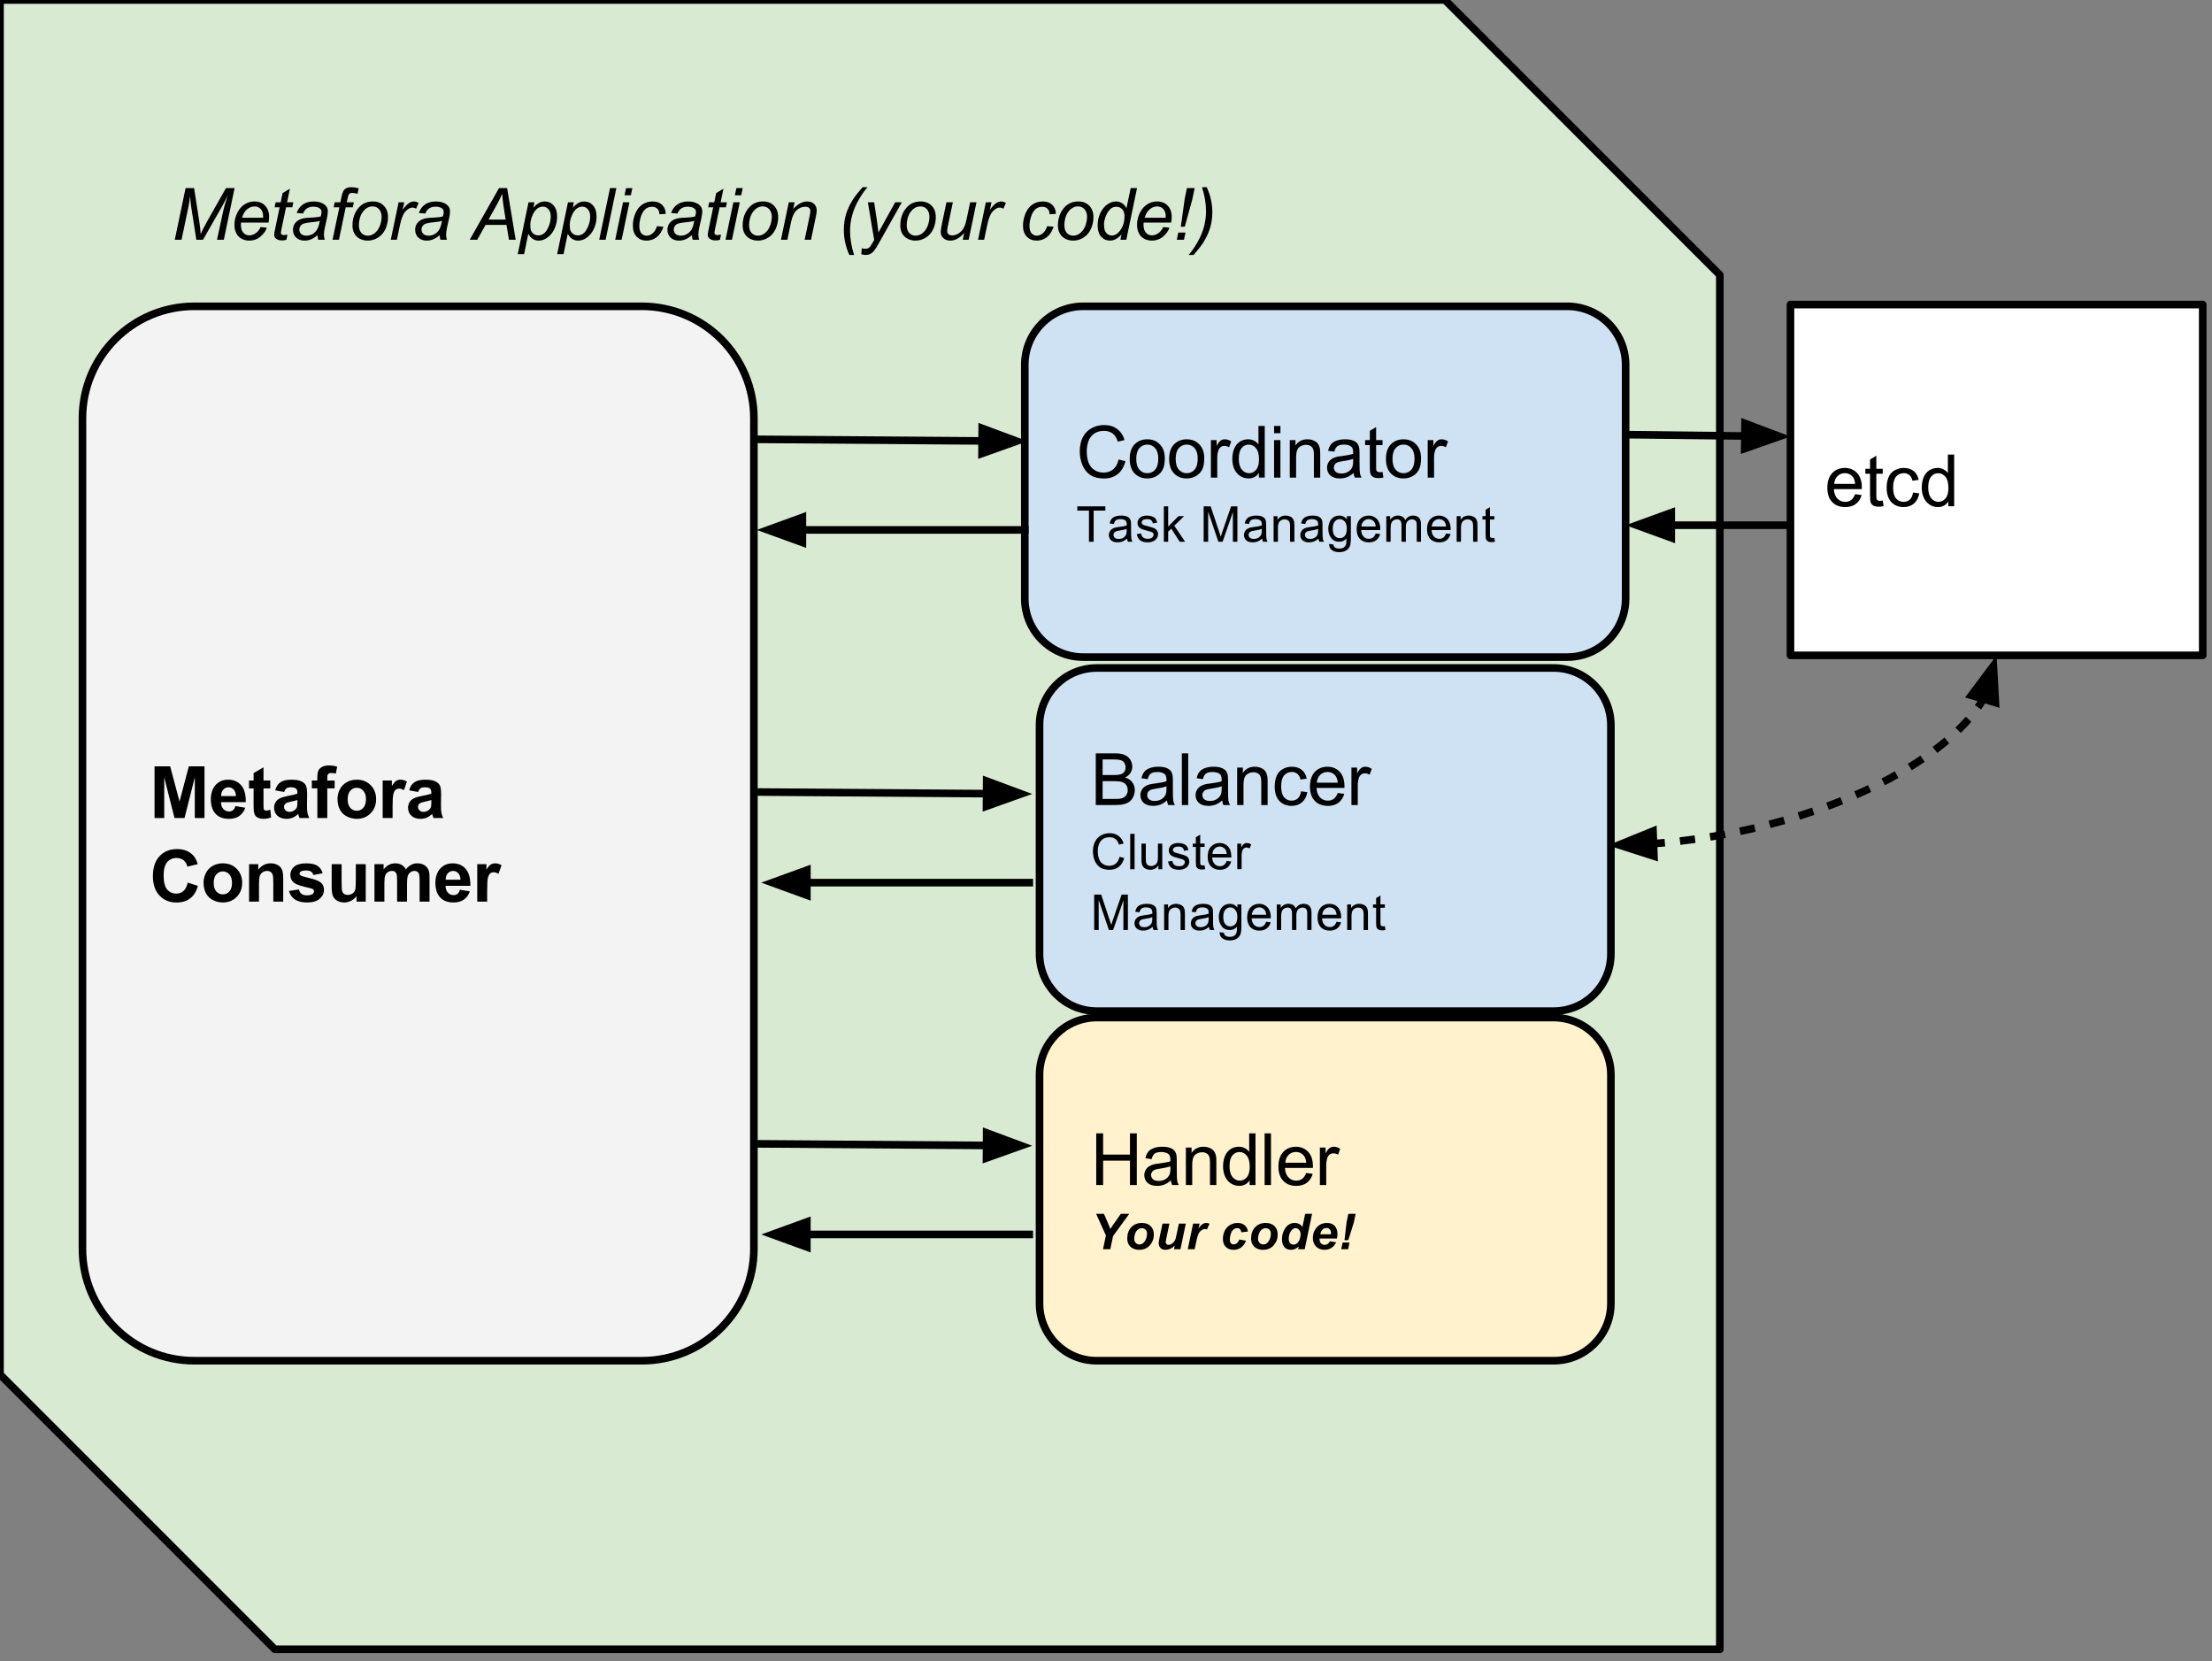 <?xml version="1.0" standalone="yes"?>

<svg version="1.1" viewBox="0.0 0.0 582.0 437.0" fill="none" stroke="none" stroke-linecap="square" stroke-miterlimit="10" xmlns="http://www.w3.org/2000/svg" xmlns:xlink="http://www.w3.org/1999/xlink"><rect x="0.0" y="0.0" width="582.0" height="437.0" fill="#808080" stroke="none"/><clipPath id="p.0"><path d="m0 0l582.0 0l0 437.0l-582.0 0l0 -437.0z" clip-rule="nonzero"></path></clipPath><g clip-path="url(#p.0)"><path fill="#000000" fill-opacity="0.0" d="m0 0l582.701 0l0 437.462l-582.701 0z" fill-rule="nonzero"></path><path fill="#d9ead3" d="m0 0l380.188 0l72.316 72.316l0 361.573l0 0l-380.188 0l-72.316 -72.316l0 -361.573z" fill-rule="nonzero"></path><path stroke="#000000" stroke-width="2.0" stroke-linejoin="round" stroke-linecap="butt" d="m0 0l380.188 0l72.316 72.316l0 361.573l0 0l-380.188 0l-72.316 -72.316l0 -361.573z" fill-rule="nonzero"></path><path fill="#000000" d="m45.986 63.078l2.844 -13.594l2.234 0l1.375 8.812q0.266 1.734 0.359 3.328q0.562 -1.375 1.891 -3.719l4.766 -8.422l2.266 0l-2.828 13.594l-1.797 0l1.422 -6.609q0.484 -2.297 1.406 -5.141q-0.578 1.328 -1.438 2.859l-5.078 8.891l-1.75 0l-1.359 -8.719q-0.188 -1.203 -0.266 -2.797q-0.234 1.797 -0.453 2.844l-1.812 8.672l-1.781 0zm22.588 -3.344l1.625 0.156q-0.359 1.219 -1.625 2.312q-1.266 1.094 -3.016 1.094q-1.094 0 -2.016 -0.5q-0.906 -0.5 -1.391 -1.469q-0.469 -0.969 -0.469 -2.203q0 -1.609 0.75 -3.125q0.75 -1.516 1.938 -2.25q1.188 -0.75 2.562 -0.75q1.766 0 2.812 1.094q1.062 1.094 1.062 2.984q0 0.734 -0.141 1.484l-7.25 0q-0.031 0.297 -0.031 0.531q0 1.375 0.625 2.109q0.641 0.719 1.562 0.719q0.859 0 1.688 -0.562q0.844 -0.562 1.312 -1.625zm-4.891 -2.453l5.531 0q0.016 -0.25 0.016 -0.359q0 -1.266 -0.641 -1.938q-0.625 -0.672 -1.625 -0.672q-1.062 0 -1.953 0.75q-0.891 0.734 -1.328 2.219zm11.954 4.438l-0.281 1.375q-0.609 0.156 -1.172 0.156q-1.0 0 -1.594 -0.5q-0.453 -0.375 -0.453 -1.016q0 -0.312 0.25 -1.484l1.188 -5.719l-1.328 0l0.281 -1.312l1.328 0l0.5 -2.422l1.922 -1.156l-0.75 3.578l1.656 0l-0.281 1.312l-1.641 0l-1.141 5.438q-0.219 1.047 -0.219 1.25q0 0.297 0.172 0.453q0.172 0.156 0.562 0.156q0.562 0 1.0 -0.109zm7.902 0.141q-0.875 0.75 -1.688 1.094q-0.812 0.344 -1.719 0.344q-1.375 0 -2.219 -0.797q-0.828 -0.797 -0.828 -2.062q0 -0.812 0.375 -1.453q0.391 -0.641 1.0 -1.016q0.625 -0.391 1.531 -0.562q0.562 -0.109 2.141 -0.172q1.578 -0.062 2.266 -0.328q0.203 -0.688 0.203 -1.141q0 -0.594 -0.438 -0.922q-0.578 -0.469 -1.703 -0.469q-1.047 0 -1.734 0.469q-0.672 0.469 -0.969 1.328l-1.703 -0.141q0.516 -1.469 1.641 -2.25q1.141 -0.781 2.859 -0.781q1.828 0 2.891 0.875q0.812 0.656 0.812 1.688q0 0.797 -0.234 1.828l-0.547 2.453q-0.25 1.172 -0.25 1.891q0 0.469 0.203 1.344l-1.703 0q-0.141 -0.484 -0.188 -1.219zm0.609 -3.766q-0.344 0.125 -0.75 0.203q-0.406 0.078 -1.344 0.156q-1.469 0.141 -2.078 0.344q-0.594 0.188 -0.906 0.625q-0.312 0.438 -0.312 0.969q0 0.703 0.484 1.156q0.5 0.453 1.391 0.453q0.844 0 1.609 -0.438q0.766 -0.438 1.203 -1.219q0.453 -0.797 0.703 -2.25zm3.344 4.984l1.797 -8.547l-1.5 0l0.266 -1.312l1.5 0l0.281 -1.391q0.234 -1.047 0.469 -1.516q0.234 -0.469 0.766 -0.766q0.531 -0.297 1.453 -0.297q0.641 0 1.859 0.266l-0.312 1.469q-0.844 -0.234 -1.422 -0.234q-0.5 0 -0.75 0.25q-0.25 0.25 -0.438 1.172l-0.219 1.047l1.859 0l-0.266 1.312l-1.875 0l-1.781 8.547l-1.688 0zm5.246 -3.734q0 -2.891 1.703 -4.781q1.406 -1.562 3.672 -1.562q1.781 0 2.875 1.125q1.094 1.109 1.094 3.0q0 1.688 -0.688 3.156q-0.688 1.453 -1.953 2.234q-1.266 0.781 -2.672 0.781q-1.156 0 -2.094 -0.484q-0.938 -0.5 -1.438 -1.391q-0.5 -0.906 -0.5 -2.078zm1.688 -0.172q0 1.391 0.656 2.109q0.672 0.719 1.703 0.719q0.547 0 1.062 -0.219q0.531 -0.219 0.984 -0.656q0.469 -0.453 0.781 -1.016q0.328 -0.578 0.516 -1.234q0.281 -0.922 0.281 -1.766q0 -1.328 -0.672 -2.062q-0.672 -0.75 -1.688 -0.75q-0.781 0 -1.438 0.375q-0.656 0.375 -1.188 1.109q-0.516 0.719 -0.766 1.688q-0.234 0.953 -0.234 1.703zm8.391 3.906l2.062 -9.859l1.484 0l-0.422 2.016q0.766 -1.141 1.484 -1.688q0.734 -0.547 1.5 -0.547q0.5 0 1.234 0.359l-0.688 1.562q-0.438 -0.312 -0.953 -0.312q-0.875 0 -1.812 0.984q-0.922 0.984 -1.453 3.531l-0.828 3.953l-1.609 0zm12.869 -1.219q-0.875 0.75 -1.688 1.094q-0.812 0.344 -1.719 0.344q-1.375 0 -2.219 -0.797q-0.828 -0.797 -0.828 -2.062q0 -0.812 0.375 -1.453q0.391 -0.641 1.0 -1.016q0.625 -0.391 1.531 -0.562q0.562 -0.109 2.141 -0.172q1.578 -0.062 2.266 -0.328q0.203 -0.688 0.203 -1.141q0 -0.594 -0.438 -0.922q-0.578 -0.469 -1.703 -0.469q-1.047 0 -1.734 0.469q-0.672 0.469 -0.969 1.328l-1.703 -0.141q0.516 -1.469 1.641 -2.25q1.141 -0.781 2.859 -0.781q1.828 0 2.891 0.875q0.812 0.656 0.812 1.688q0 0.797 -0.234 1.828l-0.547 2.453q-0.25 1.172 -0.25 1.891q0 0.469 0.203 1.344l-1.703 0q-0.141 -0.484 -0.188 -1.219zm0.609 -3.766q-0.344 0.125 -0.75 0.203q-0.406 0.078 -1.344 0.156q-1.469 0.141 -2.078 0.344q-0.594 0.188 -0.906 0.625q-0.312 0.438 -0.312 0.969q0 0.703 0.484 1.156q0.5 0.453 1.391 0.453q0.844 0 1.609 -0.438q0.766 -0.438 1.203 -1.219q0.453 -0.797 0.703 -2.25zm7.293 4.984l7.703 -13.594l2.141 0l2.25 13.594l-1.766 0l-0.656 -3.922l-5.5 0l-2.188 3.922l-1.984 0zm4.953 -5.312l4.5 0l-0.531 -3.422q-0.312 -2.031 -0.375 -3.375q-0.469 1.156 -1.359 2.766l-2.234 4.031zm7.678 9.094l2.844 -13.641l1.547 0l-0.281 1.375q0.859 -0.891 1.531 -1.234q0.688 -0.359 1.453 -0.359q1.406 0 2.328 1.031q0.938 1.016 0.938 2.938q0 1.531 -0.516 2.797q-0.516 1.266 -1.266 2.047q-0.734 0.766 -1.5 1.125q-0.75 0.359 -1.547 0.359q-1.766 0 -2.75 -1.797l-1.109 5.359l-1.672 0zm3.312 -7.812q0 1.109 0.156 1.531q0.234 0.609 0.766 0.984q0.531 0.359 1.219 0.359q1.453 0 2.344 -1.625q0.891 -1.625 0.891 -3.328q0 -1.25 -0.609 -1.922q-0.594 -0.688 -1.484 -0.688q-0.641 0 -1.188 0.344q-0.547 0.328 -1.016 1.0q-0.469 0.672 -0.781 1.656q-0.297 0.969 -0.297 1.688zm7.063 7.812l2.844 -13.641l1.547 0l-0.281 1.375q0.859 -0.891 1.531 -1.234q0.688 -0.359 1.453 -0.359q1.406 0 2.328 1.031q0.938 1.016 0.938 2.938q0 1.531 -0.516 2.797q-0.516 1.266 -1.266 2.047q-0.734 0.766 -1.5 1.125q-0.75 0.359 -1.547 0.359q-1.766 0 -2.75 -1.797l-1.109 5.359l-1.672 0zm3.312 -7.812q0 1.109 0.156 1.531q0.234 0.609 0.766 0.984q0.531 0.359 1.219 0.359q1.453 0 2.344 -1.625q0.891 -1.625 0.891 -3.328q0 -1.25 -0.609 -1.922q-0.594 -0.688 -1.484 -0.688q-0.641 0 -1.188 0.344q-0.547 0.328 -1.016 1.0q-0.469 0.672 -0.781 1.656q-0.297 0.969 -0.297 1.688zm7.751 4.031l2.844 -13.594l1.672 0l-2.828 13.594l-1.688 0zm6.66 -11.703l0.406 -1.891l1.656 0l-0.391 1.891l-1.672 0zm-2.453 11.703l2.062 -9.859l1.688 0l-2.062 9.859l-1.688 0zm11.02 -3.594l1.672 0.172q-0.625 1.859 -1.797 2.75q-1.156 0.891 -2.641 0.891q-1.609 0 -2.609 -1.031q-1.0 -1.047 -1.0 -2.906q0 -1.609 0.641 -3.172q0.641 -1.562 1.828 -2.375q1.203 -0.812 2.734 -0.812q1.578 0 2.5 0.906q0.938 0.891 0.938 2.359l-1.656 0.109q0 -0.938 -0.531 -1.453q-0.531 -0.531 -1.406 -0.531q-1.016 0 -1.766 0.641q-0.734 0.641 -1.156 1.938q-0.422 1.297 -0.422 2.516q0 1.25 0.547 1.891q0.562 0.625 1.375 0.625q0.828 0 1.562 -0.609q0.75 -0.625 1.188 -1.906zm9.172 2.375q-0.875 0.75 -1.688 1.094q-0.812 0.344 -1.719 0.344q-1.375 0 -2.219 -0.797q-0.828 -0.797 -0.828 -2.062q0 -0.812 0.375 -1.453q0.391 -0.641 1.0 -1.016q0.625 -0.391 1.531 -0.562q0.562 -0.109 2.141 -0.172q1.578 -0.062 2.266 -0.328q0.203 -0.688 0.203 -1.141q0 -0.594 -0.438 -0.922q-0.578 -0.469 -1.703 -0.469q-1.047 0 -1.734 0.469q-0.672 0.469 -0.969 1.328l-1.703 -0.141q0.516 -1.469 1.641 -2.25q1.141 -0.781 2.859 -0.781q1.828 0 2.891 0.875q0.812 0.656 0.812 1.688q0 0.797 -0.234 1.828l-0.547 2.453q-0.25 1.172 -0.25 1.891q0 0.469 0.203 1.344l-1.703 0q-0.141 -0.484 -0.188 -1.219zm0.609 -3.766q-0.344 0.125 -0.75 0.203q-0.406 0.078 -1.344 0.156q-1.469 0.141 -2.078 0.344q-0.594 0.188 -0.906 0.625q-0.312 0.438 -0.312 0.969q0 0.703 0.484 1.156q0.5 0.453 1.391 0.453q0.844 0 1.609 -0.438q0.766 -0.438 1.203 -1.219q0.453 -0.797 0.703 -2.25zm7.048 3.625l-0.281 1.375q-0.609 0.156 -1.172 0.156q-1.0 0 -1.594 -0.5q-0.453 -0.375 -0.453 -1.016q0 -0.312 0.25 -1.484l1.188 -5.719l-1.328 0l0.281 -1.312l1.328 0l0.5 -2.422l1.922 -1.156l-0.75 3.578l1.656 0l-0.281 1.312l-1.641 0l-1.141 5.438q-0.219 1.047 -0.219 1.25q0 0.297 0.172 0.453q0.172 0.156 0.562 0.156q0.562 0 1.0 -0.109zm3.636 -10.344l0.406 -1.891l1.656 0l-0.391 1.891l-1.672 0zm-2.453 11.703l2.062 -9.859l1.688 0l-2.062 9.859l-1.688 0zm4.504 -3.734q0 -2.891 1.703 -4.781q1.406 -1.562 3.672 -1.562q1.781 0 2.875 1.125q1.094 1.109 1.094 3.0q0 1.688 -0.688 3.156q-0.688 1.453 -1.953 2.234q-1.266 0.781 -2.672 0.781q-1.156 0 -2.094 -0.484q-0.938 -0.5 -1.438 -1.391q-0.5 -0.906 -0.5 -2.078zm1.688 -0.172q0 1.391 0.656 2.109q0.672 0.719 1.703 0.719q0.547 0 1.062 -0.219q0.531 -0.219 0.984 -0.656q0.469 -0.453 0.781 -1.016q0.328 -0.578 0.516 -1.234q0.281 -0.922 0.281 -1.766q0 -1.328 -0.672 -2.062q-0.672 -0.75 -1.688 -0.75q-0.781 0 -1.438 0.375q-0.656 0.375 -1.188 1.109q-0.516 0.719 -0.766 1.688q-0.234 0.953 -0.234 1.703zm8.391 3.906l2.062 -9.859l1.531 0l-0.375 1.719q1.0 -1.0 1.859 -1.469q0.859 -0.469 1.766 -0.469q1.203 0 1.875 0.656q0.688 0.641 0.688 1.734q0 0.547 -0.25 1.719l-1.25 5.969l-1.672 0l1.312 -6.25q0.188 -0.906 0.188 -1.344q0 -0.484 -0.344 -0.781q-0.328 -0.312 -0.969 -0.312q-1.297 0 -2.312 0.922q-1.0 0.922 -1.469 3.188l-0.953 4.578l-1.688 0zm17.997 4.0q-1.453 -3.188 -1.453 -6.562q0 -2.25 0.578 -4.172q0.594 -1.938 1.797 -3.828q0.797 -1.266 2.562 -3.266l1.297 0q-1.078 1.156 -2.297 3.266q-1.203 2.094 -1.75 4.141q-0.547 2.031 -0.547 4.078q0 3.062 1.062 6.344l-1.25 0zm3.15 -0.203l0.109 -1.562q0.516 0.141 1.0 0.141q0.516 0 0.828 -0.234q0.406 -0.297 0.891 -1.141l0.547 -0.969l-1.656 -9.891l1.656 0l0.75 4.984q0.219 1.484 0.375 2.953l4.406 -7.938l1.75 0l-6.281 11.172q-0.906 1.625 -1.609 2.156q-0.703 0.531 -1.625 0.531q-0.578 0 -1.141 -0.203zm10.25 -7.531q0 -2.891 1.703 -4.781q1.406 -1.562 3.672 -1.562q1.781 0 2.875 1.125q1.094 1.109 1.094 3.0q0 1.688 -0.688 3.156q-0.688 1.453 -1.953 2.234q-1.266 0.781 -2.672 0.781q-1.156 0 -2.094 -0.484q-0.938 -0.5 -1.438 -1.391q-0.5 -0.906 -0.5 -2.078zm1.688 -0.172q0 1.391 0.656 2.109q0.672 0.719 1.703 0.719q0.547 0 1.062 -0.219q0.531 -0.219 0.984 -0.656q0.469 -0.453 0.781 -1.016q0.328 -0.578 0.516 -1.234q0.281 -0.922 0.281 -1.766q0 -1.328 -0.672 -2.062q-0.672 -0.75 -1.688 -0.75q-0.781 0 -1.438 0.375q-0.656 0.375 -1.188 1.109q-0.516 0.719 -0.766 1.688q-0.234 0.953 -0.234 1.703zm15.126 2.125q-1.781 2.0 -3.625 2.0q-1.141 0 -1.844 -0.641q-0.703 -0.656 -0.703 -1.609q0 -0.625 0.312 -2.141l1.188 -5.688l1.688 0l-1.328 6.312q-0.156 0.781 -0.156 1.219q0 0.562 0.328 0.875q0.344 0.297 1.0 0.297q0.703 0 1.375 -0.344q0.672 -0.344 1.156 -0.922q0.5 -0.578 0.797 -1.375q0.203 -0.516 0.484 -1.797l0.891 -4.266l1.672 0l-2.062 9.859l-1.547 0l0.375 -1.781zm3.641 1.781l2.062 -9.859l1.484 0l-0.422 2.016q0.766 -1.141 1.484 -1.688q0.734 -0.547 1.5 -0.547q0.5 0 1.234 0.359l-0.688 1.562q-0.438 -0.312 -0.953 -0.312q-0.875 0 -1.812 0.984q-0.922 0.984 -1.453 3.531l-0.828 3.953l-1.609 0zm18.208 -3.594l1.672 0.172q-0.625 1.859 -1.797 2.75q-1.156 0.891 -2.641 0.891q-1.609 0 -2.609 -1.031q-1.0 -1.047 -1.0 -2.906q0 -1.609 0.641 -3.172q0.641 -1.562 1.828 -2.375q1.203 -0.812 2.734 -0.812q1.578 0 2.5 0.906q0.938 0.891 0.938 2.359l-1.656 0.109q0 -0.938 -0.531 -1.453q-0.531 -0.531 -1.406 -0.531q-1.016 0 -1.766 0.641q-0.734 0.641 -1.156 1.938q-0.422 1.297 -0.422 2.516q0 1.25 0.547 1.891q0.562 0.625 1.375 0.625q0.828 0 1.562 -0.609q0.75 -0.625 1.188 -1.906zm2.812 -0.141q0 -2.891 1.703 -4.781q1.406 -1.562 3.672 -1.562q1.781 0 2.875 1.125q1.094 1.109 1.094 3.0q0 1.688 -0.688 3.156q-0.688 1.453 -1.953 2.234q-1.266 0.781 -2.672 0.781q-1.156 0 -2.094 -0.484q-0.938 -0.5 -1.438 -1.391q-0.5 -0.906 -0.5 -2.078zm1.688 -0.172q0 1.391 0.656 2.109q0.672 0.719 1.703 0.719q0.547 0 1.062 -0.219q0.531 -0.219 0.984 -0.656q0.469 -0.453 0.781 -1.016q0.328 -0.578 0.516 -1.234q0.281 -0.922 0.281 -1.766q0 -1.328 -0.672 -2.062q-0.672 -0.75 -1.688 -0.75q-0.781 0 -1.438 0.375q-0.656 0.375 -1.188 1.109q-0.516 0.719 -0.766 1.688q-0.234 0.953 -0.234 1.703zm15.048 2.484q-1.453 1.641 -3.016 1.641q-1.406 0 -2.344 -1.031q-0.922 -1.031 -0.922 -3.0q0 -1.797 0.734 -3.281q0.75 -1.5 1.844 -2.234q1.109 -0.75 2.234 -0.75q1.828 0 2.766 1.781l1.109 -5.297l1.672 0l-2.828 13.594l-1.547 0l0.297 -1.422zm-4.609 -2.703q0 1.031 0.203 1.625q0.203 0.594 0.688 0.984q0.5 0.391 1.187 0.391q1.141 0 2.062 -1.188q1.25 -1.578 1.25 -3.891q0 -1.172 -0.609 -1.828q-0.609 -0.656 -1.547 -0.656q-0.594 0 -1.094 0.266q-0.5 0.266 -0.984 0.922q-0.484 0.641 -0.828 1.641q-0.328 0.984 -0.328 1.734zm15.579 0.781l1.625 0.156q-0.359 1.219 -1.625 2.312q-1.266 1.094 -3.016 1.094q-1.094 0 -2.016 -0.5q-0.906 -0.5 -1.391 -1.469q-0.469 -0.969 -0.469 -2.203q0 -1.609 0.75 -3.125q0.75 -1.516 1.938 -2.25q1.188 -0.75 2.562 -0.75q1.766 0 2.812 1.094q1.062 1.094 1.062 2.984q0 0.734 -0.141 1.484l-7.25 0q-0.031 0.297 -0.031 0.531q0 1.375 0.625 2.109q0.641 0.719 1.562 0.719q0.859 0 1.688 -0.562q0.844 -0.562 1.312 -1.625zm-4.891 -2.453l5.531 0q0.016 -0.25 0.016 -0.359q0 -1.266 -0.641 -1.938q-0.625 -0.672 -1.625 -0.672q-1.062 0 -1.953 0.75q-0.891 0.734 -1.328 2.219zm9.516 2.359l1.031 -7.375l0.578 -2.781l2.031 0l-0.625 3.016l-1.969 7.141l-1.047 0zm-1.062 3.438l0.406 -1.906l1.891 0l-0.406 1.906l-1.891 0zm7.886 -13.828q1.469 3.188 1.469 6.547q0 2.25 -0.594 4.188q-0.594 1.922 -1.797 3.828q-0.797 1.266 -2.547 3.266l-1.312 0q1.078 -1.172 2.297 -3.281q1.219 -2.094 1.75 -4.125q0.547 -2.031 0.547 -4.094q0 -3.062 -1.062 -6.328l1.25 0z" fill-rule="nonzero"></path><path fill="#f3f3f3" d="m21.696 110.027l0 0c0 -16.262 13.183 -29.444 29.444 -29.444l117.773 0l0 0c7.809 0 15.298 3.102 20.82 8.624c5.522 5.522 8.624 13.011 8.624 20.82l0 218.498c0 16.262 -13.183 29.444 -29.444 29.444l-117.773 0c-16.262 0 -29.444 -13.183 -29.444 -29.444z" fill-rule="nonzero"></path><path stroke="#000000" stroke-width="2.0" stroke-linejoin="round" stroke-linecap="butt" d="m21.696 110.027l0 0c0 -16.262 13.183 -29.444 29.444 -29.444l117.773 0l0 0c7.809 0 15.298 3.102 20.82 8.624c5.522 5.522 8.624 13.011 8.624 20.82l0 218.498c0 16.262 -13.183 29.444 -29.444 29.444l-117.773 0c-16.262 0 -29.444 -13.183 -29.444 -29.444z" fill-rule="nonzero"></path><path fill="#000000" d="m40.663 215.196l0 -13.594l4.109 0l2.469 9.266l2.438 -9.266l4.125 0l0 13.594l-2.547 0l0 -10.703l-2.703 10.703l-2.641 0l-2.703 -10.703l0 10.703l-2.547 0zm21.26 -3.141l2.609 0.438q-0.5 1.438 -1.594 2.188q-1.078 0.734 -2.703 0.734q-2.562 0 -3.797 -1.672q-0.969 -1.344 -0.969 -3.406q0 -2.438 1.266 -3.828q1.281 -1.391 3.25 -1.391q2.188 0 3.453 1.453q1.281 1.453 1.234 4.453l-6.531 0q0.016 1.156 0.625 1.812q0.609 0.641 1.5 0.641q0.609 0 1.031 -0.328q0.422 -0.344 0.625 -1.094zm0.156 -2.625q-0.031 -1.141 -0.594 -1.719q-0.547 -0.594 -1.344 -0.594q-0.859 0 -1.406 0.625q-0.562 0.609 -0.547 1.688l3.891 0zm9.032 -4.094l0 2.078l-1.781 0l0 3.984q0 1.203 0.047 1.406q0.062 0.188 0.234 0.328q0.188 0.125 0.453 0.125q0.359 0 1.047 -0.25l0.219 2.016q-0.906 0.391 -2.062 0.391q-0.703 0 -1.266 -0.234q-0.562 -0.234 -0.828 -0.609q-0.266 -0.375 -0.375 -1.016q-0.078 -0.453 -0.078 -1.844l0 -4.297l-1.203 0l0 -2.078l1.203 0l0 -1.953l2.609 -1.516l0 3.469l1.781 0zm3.65 3.016l-2.359 -0.438q0.391 -1.422 1.359 -2.109q0.984 -0.688 2.906 -0.688q1.734 0 2.594 0.422q0.859 0.406 1.203 1.047q0.344 0.625 0.344 2.328l-0.031 3.047q0 1.297 0.125 1.922q0.125 0.609 0.469 1.312l-2.578 0q-0.094 -0.266 -0.25 -0.766q-0.062 -0.234 -0.094 -0.312q-0.656 0.656 -1.422 0.984q-0.766 0.312 -1.625 0.312q-1.516 0 -2.406 -0.812q-0.875 -0.828 -0.875 -2.094q0 -0.844 0.391 -1.484q0.406 -0.656 1.125 -1.0q0.719 -0.359 2.078 -0.625q1.828 -0.328 2.531 -0.625l0 -0.266q0 -0.75 -0.375 -1.062q-0.359 -0.328 -1.391 -0.328q-0.703 0 -1.094 0.281q-0.391 0.266 -0.625 0.953zm3.484 2.109q-0.5 0.172 -1.594 0.406q-1.078 0.234 -1.406 0.453q-0.516 0.359 -0.516 0.922q0 0.547 0.406 0.953q0.406 0.391 1.047 0.391q0.703 0 1.344 -0.469q0.469 -0.359 0.625 -0.859q0.094 -0.344 0.094 -1.281l0 -0.516zm3.798 -5.125l1.453 0l0 -0.734q0 -1.25 0.266 -1.859q0.266 -0.609 0.969 -0.984q0.719 -0.391 1.797 -0.391q1.109 0 2.188 0.328l-0.359 1.812q-0.625 -0.141 -1.203 -0.141q-0.562 0 -0.812 0.266q-0.234 0.266 -0.234 1.016l0 0.688l1.938 0l0 2.062l-1.938 0l0 7.797l-2.609 0l0 -7.797l-1.453 0l0 -2.062zm6.76 4.797q0 -1.297 0.641 -2.516q0.641 -1.219 1.812 -1.859q1.172 -0.641 2.609 -0.641q2.25 0 3.672 1.453q1.422 1.453 1.422 3.672q0 2.234 -1.438 3.703q-1.438 1.469 -3.625 1.469q-1.359 0 -2.594 -0.609q-1.219 -0.609 -1.859 -1.797q-0.641 -1.188 -0.641 -2.875zm2.672 0.141q0 1.469 0.688 2.25q0.703 0.766 1.719 0.766q1.016 0 1.703 -0.766q0.703 -0.781 0.703 -2.266q0 -1.453 -0.703 -2.234q-0.688 -0.781 -1.703 -0.781q-1.016 0 -1.719 0.781q-0.688 0.781 -0.688 2.25zm11.818 4.922l-2.609 0l0 -9.859l2.422 0l0 1.406q0.625 -0.984 1.109 -1.297q0.5 -0.328 1.141 -0.328q0.891 0 1.719 0.5l-0.812 2.266q-0.656 -0.422 -1.219 -0.422q-0.547 0 -0.938 0.297q-0.375 0.297 -0.594 1.094q-0.219 0.781 -0.219 3.297l0 3.047zm6.713 -6.844l-2.359 -0.438q0.391 -1.422 1.359 -2.109q0.984 -0.688 2.906 -0.688q1.734 0 2.594 0.422q0.859 0.406 1.203 1.047q0.344 0.625 0.344 2.328l-0.031 3.047q0 1.297 0.125 1.922q0.125 0.609 0.469 1.312l-2.578 0q-0.094 -0.266 -0.25 -0.766q-0.062 -0.234 -0.094 -0.312q-0.656 0.656 -1.422 0.984q-0.766 0.312 -1.625 0.312q-1.516 0 -2.406 -0.812q-0.875 -0.828 -0.875 -2.094q0 -0.844 0.391 -1.484q0.406 -0.656 1.125 -1.0q0.719 -0.359 2.078 -0.625q1.828 -0.328 2.531 -0.625l0 -0.266q0 -0.75 -0.375 -1.062q-0.359 -0.328 -1.391 -0.328q-0.703 0 -1.094 0.281q-0.391 0.266 -0.625 0.953zm3.484 2.109q-0.5 0.172 -1.594 0.406q-1.078 0.234 -1.406 0.453q-0.516 0.359 -0.516 0.922q0 0.547 0.406 0.953q0.406 0.391 1.047 0.391q0.703 0 1.344 -0.469q0.469 -0.359 0.625 -0.859q0.094 -0.344 0.094 -1.281l0 -0.516z" fill-rule="nonzero"></path><path fill="#000000" d="m49.398 232.196l2.672 0.844q-0.609 2.219 -2.047 3.312q-1.422 1.078 -3.609 1.078q-2.703 0 -4.453 -1.844q-1.734 -1.859 -1.734 -5.078q0 -3.391 1.75 -5.266q1.75 -1.875 4.609 -1.875q2.5 0 4.047 1.469q0.938 0.875 1.391 2.5l-2.719 0.656q-0.234 -1.062 -1.0 -1.672q-0.766 -0.609 -1.859 -0.609q-1.516 0 -2.453 1.094q-0.938 1.078 -0.938 3.5q0 2.578 0.922 3.688q0.922 1.094 2.406 1.094q1.109 0 1.891 -0.688q0.781 -0.703 1.125 -2.203zm4.16 -0.062q0 -1.297 0.641 -2.516q0.641 -1.219 1.812 -1.859q1.172 -0.641 2.609 -0.641q2.25 0 3.672 1.453q1.422 1.453 1.422 3.672q0 2.234 -1.438 3.703q-1.438 1.469 -3.625 1.469q-1.359 0 -2.594 -0.609q-1.219 -0.609 -1.859 -1.797q-0.641 -1.188 -0.641 -2.875zm2.672 0.141q0 1.469 0.688 2.25q0.703 0.766 1.719 0.766q1.016 0 1.703 -0.766q0.703 -0.781 0.703 -2.266q0 -1.453 -0.703 -2.234q-0.688 -0.781 -1.703 -0.781q-1.016 0 -1.719 0.781q-0.688 0.781 -0.688 2.25zm18.287 4.922l-2.609 0l0 -5.031q0 -1.594 -0.172 -2.062q-0.156 -0.469 -0.531 -0.719q-0.375 -0.266 -0.906 -0.266q-0.688 0 -1.234 0.375q-0.531 0.359 -0.734 0.984q-0.188 0.609 -0.188 2.25l0 4.469l-2.609 0l0 -9.859l2.422 0l0 1.453q1.297 -1.672 3.25 -1.672q0.859 0 1.578 0.312q0.719 0.312 1.078 0.797q0.359 0.484 0.5 1.094q0.156 0.609 0.156 1.75l0 6.125zm1.521 -2.812l2.609 -0.391q0.172 0.75 0.672 1.156q0.516 0.391 1.438 0.391q1.0 0 1.516 -0.375q0.344 -0.266 0.344 -0.703q0 -0.297 -0.188 -0.484q-0.188 -0.188 -0.875 -0.344q-3.141 -0.703 -4.0 -1.266q-1.156 -0.797 -1.156 -2.219q0 -1.281 1.0 -2.156q1.016 -0.875 3.141 -0.875q2.031 0 3.0 0.656q0.984 0.656 1.359 1.953l-2.453 0.453q-0.156 -0.578 -0.609 -0.875q-0.438 -0.312 -1.25 -0.312q-1.031 0 -1.469 0.297q-0.297 0.203 -0.297 0.516q0 0.281 0.25 0.484q0.359 0.25 2.438 0.734q2.078 0.469 2.906 1.156q0.828 0.688 0.828 1.938q0 1.359 -1.141 2.328q-1.125 0.969 -3.344 0.969q-2.016 0 -3.188 -0.812q-1.172 -0.812 -1.531 -2.219zm17.766 2.812l0 -1.469q-0.531 0.781 -1.406 1.234q-0.875 0.453 -1.859 0.453q-0.984 0 -1.781 -0.438q-0.781 -0.438 -1.141 -1.219q-0.344 -0.797 -0.344 -2.188l0 -6.234l2.609 0l0 4.531q0 2.078 0.141 2.547q0.141 0.469 0.516 0.75q0.391 0.266 0.969 0.266q0.672 0 1.203 -0.359q0.531 -0.375 0.719 -0.906q0.188 -0.547 0.188 -2.672l0 -4.156l2.609 0l0 9.859l-2.422 0zm4.724 -9.859l2.406 0l0 1.359q1.281 -1.578 3.062 -1.578q0.953 0 1.641 0.391q0.703 0.391 1.141 1.188q0.656 -0.797 1.406 -1.188q0.75 -0.391 1.609 -0.391q1.078 0 1.828 0.453q0.75 0.438 1.125 1.281q0.266 0.641 0.266 2.047l0 6.297l-2.609 0l0 -5.625q0 -1.469 -0.266 -1.906q-0.359 -0.547 -1.109 -0.547q-0.547 0 -1.031 0.344q-0.484 0.328 -0.703 0.969q-0.203 0.641 -0.203 2.031l0 4.734l-2.609 0l0 -5.406q0 -1.438 -0.141 -1.844q-0.141 -0.422 -0.438 -0.625q-0.281 -0.203 -0.781 -0.203q-0.609 0 -1.094 0.328q-0.484 0.312 -0.688 0.938q-0.203 0.609 -0.203 2.031l0 4.781l-2.609 0l0 -9.859zm22.479 6.719l2.609 0.438q-0.5 1.438 -1.594 2.188q-1.078 0.734 -2.703 0.734q-2.562 0 -3.797 -1.672q-0.969 -1.344 -0.969 -3.406q0 -2.438 1.266 -3.828q1.281 -1.391 3.25 -1.391q2.188 0 3.453 1.453q1.281 1.453 1.234 4.453l-6.531 0q0.016 1.156 0.625 1.812q0.609 0.641 1.5 0.641q0.609 0 1.031 -0.328q0.422 -0.344 0.625 -1.094zm0.156 -2.625q-0.031 -1.141 -0.594 -1.719q-0.547 -0.594 -1.344 -0.594q-0.859 0 -1.406 0.625q-0.562 0.609 -0.547 1.688l3.891 0zm7.016 5.766l-2.609 0l0 -9.859l2.422 0l0 1.406q0.625 -0.984 1.109 -1.297q0.5 -0.328 1.141 -0.328q0.891 0 1.719 0.5l-0.812 2.266q-0.656 -0.422 -1.219 -0.422q-0.547 0 -0.938 0.297q-0.375 0.297 -0.594 1.094q-0.219 0.781 -0.219 3.297l0 3.047z" fill-rule="nonzero"></path><path fill="#cfe2f3" d="m269.638 95.964l0 0c0 -8.495 6.886 -15.381 15.381 -15.381l127.317 0c4.079 0 7.991 1.62 10.876 4.505c2.884 2.884 4.505 6.797 4.505 10.876l0 61.522c0 8.495 -6.886 15.381 -15.381 15.381l-127.317 0c-8.495 0 -15.381 -6.886 -15.381 -15.381z" fill-rule="nonzero"></path><path stroke="#000000" stroke-width="2.0" stroke-linejoin="round" stroke-linecap="butt" d="m269.638 95.964l0 0c0 -8.495 6.886 -15.381 15.381 -15.381l127.317 0c4.079 0 7.991 1.62 10.876 4.505c2.884 2.884 4.505 6.797 4.505 10.876l0 61.522c0 8.495 -6.886 15.381 -15.381 15.381l-127.317 0c-8.495 0 -15.381 -6.886 -15.381 -15.381z" fill-rule="nonzero"></path><path fill="#000000" d="m294.315 120.879l1.797 0.453q-0.562 2.219 -2.031 3.391q-1.469 1.156 -3.594 1.156q-2.203 0 -3.578 -0.891q-1.375 -0.906 -2.094 -2.594q-0.719 -1.703 -0.719 -3.656q0 -2.125 0.797 -3.703q0.812 -1.578 2.312 -2.391q1.5 -0.828 3.297 -0.828q2.047 0 3.438 1.047q1.391 1.031 1.938 2.906l-1.766 0.422q-0.469 -1.484 -1.375 -2.156q-0.906 -0.688 -2.266 -0.688q-1.562 0 -2.625 0.75q-1.047 0.75 -1.484 2.031q-0.422 1.266 -0.422 2.609q0 1.734 0.5 3.031q0.516 1.281 1.578 1.922q1.078 0.641 2.312 0.641q1.516 0 2.562 -0.859q1.047 -0.875 1.422 -2.594zm2.926 -0.156q0 -2.734 1.531 -4.062q1.266 -1.094 3.094 -1.094q2.031 0 3.312 1.344q1.297 1.328 1.297 3.672q0 1.906 -0.578 3.0q-0.562 1.078 -1.656 1.688q-1.078 0.594 -2.375 0.594q-2.062 0 -3.344 -1.328q-1.281 -1.328 -1.281 -3.812zm1.719 0q0 1.891 0.828 2.828q0.828 0.938 2.078 0.938q1.25 0 2.062 -0.938q0.828 -0.953 0.828 -2.891q0 -1.828 -0.828 -2.766q-0.828 -0.938 -2.062 -0.938q-1.25 0 -2.078 0.938q-0.828 0.938 -0.828 2.828zm8.657 0q0 -2.734 1.531 -4.062q1.266 -1.094 3.094 -1.094q2.031 0 3.312 1.344q1.297 1.328 1.297 3.672q0 1.906 -0.578 3.0q-0.562 1.078 -1.656 1.688q-1.078 0.594 -2.375 0.594q-2.062 0 -3.344 -1.328q-1.281 -1.328 -1.281 -3.812zm1.719 0q0 1.891 0.828 2.828q0.828 0.938 2.078 0.938q1.25 0 2.062 -0.938q0.828 -0.953 0.828 -2.891q0 -1.828 -0.828 -2.766q-0.828 -0.938 -2.062 -0.938q-1.25 0 -2.078 0.938q-0.828 0.938 -0.828 2.828zm9.266 4.922l0 -9.859l1.5 0l0 1.5q0.578 -1.047 1.062 -1.375q0.484 -0.344 1.078 -0.344q0.844 0 1.719 0.547l-0.578 1.547q-0.609 -0.359 -1.234 -0.359q-0.547 0 -0.984 0.328q-0.422 0.328 -0.609 0.906q-0.281 0.891 -0.281 1.953l0 5.156l-1.672 0zm12.619 0l0 -1.25q-0.938 1.469 -2.75 1.469q-1.172 0 -2.172 -0.641q-0.984 -0.656 -1.531 -1.812q-0.531 -1.172 -0.531 -2.688q0 -1.469 0.484 -2.672q0.5 -1.203 1.469 -1.844q0.984 -0.641 2.203 -0.641q0.891 0 1.578 0.375q0.703 0.375 1.141 0.984l0 -4.875l1.656 0l0 13.594l-1.547 0zm-5.281 -4.922q0 1.891 0.797 2.828q0.812 0.938 1.891 0.938q1.094 0 1.859 -0.891q0.766 -0.891 0.766 -2.734q0 -2.016 -0.781 -2.953q-0.781 -0.953 -1.922 -0.953q-1.109 0 -1.859 0.906q-0.75 0.906 -0.75 2.859zm9.282 -6.766l0 -1.906l1.672 0l0 1.906l-1.672 0zm0 11.688l0 -9.859l1.672 0l0 9.859l-1.672 0zm4.129 0l0 -9.859l1.5 0l0 1.406q1.094 -1.625 3.141 -1.625q0.891 0 1.641 0.328q0.75 0.312 1.109 0.844q0.375 0.516 0.531 1.219q0.094 0.469 0.094 1.625l0 6.062l-1.672 0l0 -6.0q0 -1.016 -0.203 -1.516q-0.188 -0.516 -0.688 -0.812q-0.5 -0.297 -1.172 -0.297q-1.062 0 -1.844 0.672q-0.766 0.672 -0.766 2.578l0 5.375l-1.672 0zm16.813 -1.219q-0.938 0.797 -1.797 1.125q-0.859 0.312 -1.844 0.312q-1.609 0 -2.484 -0.781q-0.875 -0.797 -0.875 -2.031q0 -0.734 0.328 -1.328q0.328 -0.594 0.859 -0.953q0.531 -0.359 1.203 -0.547q0.5 -0.141 1.484 -0.25q2.031 -0.25 2.984 -0.578q0 -0.344 0 -0.438q0 -1.016 -0.469 -1.438q-0.641 -0.562 -1.906 -0.562q-1.172 0 -1.734 0.406q-0.562 0.406 -0.828 1.469l-1.641 -0.234q0.234 -1.047 0.734 -1.688q0.516 -0.641 1.469 -0.984q0.969 -0.359 2.25 -0.359q1.266 0 2.047 0.297q0.781 0.297 1.156 0.75q0.375 0.453 0.516 1.141q0.094 0.422 0.094 1.531l0 2.234q0 2.328 0.094 2.953q0.109 0.609 0.438 1.172l-1.75 0q-0.266 -0.516 -0.328 -1.219zm-0.141 -3.719q-0.906 0.359 -2.734 0.625q-1.031 0.141 -1.453 0.328q-0.422 0.188 -0.656 0.547q-0.234 0.359 -0.234 0.797q0 0.672 0.5 1.125q0.516 0.438 1.484 0.438q0.969 0 1.719 -0.422q0.75 -0.438 1.109 -1.156q0.266 -0.578 0.266 -1.672l0 -0.609zm7.735 3.438l0.234 1.484q-0.703 0.141 -1.266 0.141q-0.906 0 -1.406 -0.281q-0.5 -0.297 -0.703 -0.75q-0.203 -0.469 -0.203 -1.984l0 -5.656l-1.234 0l0 -1.312l1.234 0l0 -2.438l1.656 -1.0l0 3.438l1.688 0l0 1.312l-1.688 0l0 5.75q0 0.719 0.078 0.922q0.094 0.203 0.297 0.328q0.203 0.125 0.578 0.125q0.266 0 0.734 -0.078zm0.902 -3.422q0 -2.734 1.531 -4.062q1.266 -1.094 3.094 -1.094q2.031 0 3.312 1.344q1.297 1.328 1.297 3.672q0 1.906 -0.578 3.0q-0.562 1.078 -1.656 1.688q-1.078 0.594 -2.375 0.594q-2.062 0 -3.344 -1.328q-1.281 -1.328 -1.281 -3.812zm1.719 0q0 1.891 0.828 2.828q0.828 0.938 2.078 0.938q1.25 0 2.062 -0.938q0.828 -0.953 0.828 -2.891q0 -1.828 -0.828 -2.766q-0.828 -0.938 -2.062 -0.938q-1.25 0 -2.078 0.938q-0.828 0.938 -0.828 2.828zm9.266 4.922l0 -9.859l1.5 0l0 1.5q0.578 -1.047 1.062 -1.375q0.484 -0.344 1.078 -0.344q0.844 0 1.719 0.547l-0.578 1.547q-0.609 -0.359 -1.234 -0.359q-0.547 0 -0.984 0.328q-0.422 0.328 -0.609 0.906q-0.281 0.891 -0.281 1.953l0 5.156l-1.672 0z" fill-rule="nonzero"></path><path fill="#000000" d="m286.518 142.524l0 -8.203l-3.062 0l0 -1.109l7.375 0l0 1.109l-3.078 0l0 8.203l-1.234 0zm10.016 -0.828q-0.625 0.531 -1.219 0.766q-0.578 0.219 -1.25 0.219q-1.125 0 -1.719 -0.547q-0.594 -0.547 -0.594 -1.391q0 -0.484 0.219 -0.891q0.234 -0.422 0.594 -0.672q0.375 -0.25 0.828 -0.375q0.328 -0.078 1.016 -0.172q1.375 -0.156 2.031 -0.391q0.016 -0.234 0.016 -0.297q0 -0.703 -0.328 -0.984q-0.438 -0.391 -1.297 -0.391q-0.812 0 -1.203 0.281q-0.375 0.281 -0.562 1.0l-1.109 -0.141q0.141 -0.719 0.484 -1.156q0.359 -0.453 1.016 -0.688q0.672 -0.234 1.531 -0.234q0.875 0 1.406 0.203q0.547 0.203 0.797 0.516q0.25 0.297 0.359 0.766q0.047 0.297 0.047 1.062l0 1.516q0 1.594 0.078 2.016q0.078 0.422 0.281 0.812l-1.188 0q-0.172 -0.359 -0.234 -0.828zm-0.094 -2.562q-0.625 0.266 -1.859 0.438q-0.703 0.109 -1.0 0.234q-0.297 0.125 -0.453 0.375q-0.156 0.234 -0.156 0.531q0 0.453 0.344 0.766q0.344 0.297 1.016 0.297q0.656 0 1.172 -0.281q0.516 -0.297 0.766 -0.797q0.172 -0.375 0.172 -1.141l0 -0.422zm2.662 1.375l1.125 -0.172q0.094 0.672 0.531 1.047q0.438 0.359 1.219 0.359q0.781 0 1.156 -0.312q0.391 -0.328 0.391 -0.766q0 -0.391 -0.344 -0.609q-0.234 -0.156 -1.172 -0.391q-1.25 -0.312 -1.734 -0.547q-0.484 -0.234 -0.734 -0.641q-0.25 -0.406 -0.25 -0.906q0 -0.453 0.203 -0.828q0.203 -0.391 0.562 -0.641q0.266 -0.203 0.719 -0.328q0.469 -0.141 1.0 -0.141q0.781 0 1.375 0.234q0.609 0.219 0.891 0.609q0.297 0.391 0.406 1.047l-1.125 0.156q-0.078 -0.531 -0.438 -0.812q-0.359 -0.297 -1.031 -0.297q-0.781 0 -1.125 0.266q-0.344 0.25 -0.344 0.609q0 0.219 0.141 0.391q0.141 0.188 0.438 0.312q0.172 0.062 1.016 0.281q1.219 0.328 1.688 0.531q0.484 0.203 0.75 0.609q0.281 0.391 0.281 0.969q0 0.578 -0.344 1.078q-0.328 0.5 -0.953 0.781q-0.625 0.281 -1.422 0.281q-1.312 0 -2.0 -0.547q-0.688 -0.547 -0.875 -1.625zm7.117 2.016l0 -9.312l1.141 0l0 5.312l2.703 -2.734l1.484 0l-2.578 2.5l2.844 4.234l-1.406 0l-2.234 -3.453l-0.812 0.781l0 2.672l-1.141 0zm10.476 0l0 -9.312l1.844 0l2.203 6.594q0.312 0.922 0.453 1.375q0.156 -0.5 0.484 -1.484l2.234 -6.484l1.656 0l0 9.312l-1.188 0l0 -7.781l-2.703 7.781l-1.109 0l-2.688 -7.922l0 7.922l-1.188 0zm15.384 -0.828q-0.625 0.531 -1.219 0.766q-0.578 0.219 -1.25 0.219q-1.125 0 -1.719 -0.547q-0.594 -0.547 -0.594 -1.391q0 -0.484 0.219 -0.891q0.234 -0.422 0.594 -0.672q0.375 -0.25 0.828 -0.375q0.328 -0.078 1.016 -0.172q1.375 -0.156 2.031 -0.391q0.016 -0.234 0.016 -0.297q0 -0.703 -0.328 -0.984q-0.438 -0.391 -1.297 -0.391q-0.812 0 -1.203 0.281q-0.375 0.281 -0.562 1.0l-1.109 -0.141q0.141 -0.719 0.484 -1.156q0.359 -0.453 1.016 -0.688q0.672 -0.234 1.531 -0.234q0.875 0 1.406 0.203q0.547 0.203 0.797 0.516q0.25 0.297 0.359 0.766q0.047 0.297 0.047 1.062l0 1.516q0 1.594 0.078 2.016q0.078 0.422 0.281 0.812l-1.188 0q-0.172 -0.359 -0.234 -0.828zm-0.094 -2.562q-0.625 0.266 -1.859 0.438q-0.703 0.109 -1.0 0.234q-0.297 0.125 -0.453 0.375q-0.156 0.234 -0.156 0.531q0 0.453 0.344 0.766q0.344 0.297 1.016 0.297q0.656 0 1.172 -0.281q0.516 -0.297 0.766 -0.797q0.172 -0.375 0.172 -1.141l0 -0.422zm3.116 3.391l0 -6.734l1.031 0l0 0.953q0.734 -1.109 2.141 -1.109q0.609 0 1.109 0.219q0.516 0.219 0.766 0.578q0.266 0.344 0.359 0.844q0.062 0.312 0.062 1.109l0 4.141l-1.141 0l0 -4.094q0 -0.703 -0.141 -1.047q-0.125 -0.344 -0.469 -0.547q-0.328 -0.219 -0.781 -0.219q-0.734 0 -1.266 0.469q-0.531 0.453 -0.531 1.75l0 3.688l-1.141 0zm11.803 -0.828q-0.625 0.531 -1.219 0.766q-0.578 0.219 -1.25 0.219q-1.125 0 -1.719 -0.547q-0.594 -0.547 -0.594 -1.391q0 -0.484 0.219 -0.891q0.234 -0.422 0.594 -0.672q0.375 -0.25 0.828 -0.375q0.328 -0.078 1.016 -0.172q1.375 -0.156 2.031 -0.391q0.016 -0.234 0.016 -0.297q0 -0.703 -0.328 -0.984q-0.438 -0.391 -1.297 -0.391q-0.812 0 -1.203 0.281q-0.375 0.281 -0.562 1.0l-1.109 -0.141q0.141 -0.719 0.484 -1.156q0.359 -0.453 1.016 -0.688q0.672 -0.234 1.531 -0.234q0.875 0 1.406 0.203q0.547 0.203 0.797 0.516q0.25 0.297 0.359 0.766q0.047 0.297 0.047 1.062l0 1.516q0 1.594 0.078 2.016q0.078 0.422 0.281 0.812l-1.188 0q-0.172 -0.359 -0.234 -0.828zm-0.094 -2.562q-0.625 0.266 -1.859 0.438q-0.703 0.109 -1.0 0.234q-0.297 0.125 -0.453 0.375q-0.156 0.234 -0.156 0.531q0 0.453 0.344 0.766q0.344 0.297 1.016 0.297q0.656 0 1.172 -0.281q0.516 -0.297 0.766 -0.797q0.172 -0.375 0.172 -1.141l0 -0.422zm2.897 3.953l1.125 0.156q0.062 0.516 0.375 0.75q0.438 0.328 1.172 0.328q0.781 0 1.219 -0.328q0.438 -0.312 0.578 -0.891q0.094 -0.344 0.094 -1.453q-0.75 0.875 -1.875 0.875q-1.391 0 -2.156 -1.0q-0.75 -1.0 -0.75 -2.406q0 -0.969 0.344 -1.781q0.359 -0.812 1.016 -1.25q0.656 -0.453 1.562 -0.453q1.188 0 1.969 0.969l0 -0.812l1.047 0l0 5.812q0 1.578 -0.328 2.234q-0.312 0.656 -1.016 1.031q-0.688 0.391 -1.703 0.391q-1.203 0 -1.953 -0.547q-0.734 -0.531 -0.719 -1.625zm0.953 -4.047q0 1.312 0.516 1.922q0.531 0.609 1.328 0.609q0.797 0 1.328 -0.594q0.531 -0.609 0.531 -1.906q0 -1.234 -0.547 -1.859q-0.547 -0.641 -1.328 -0.641q-0.766 0 -1.297 0.625q-0.531 0.625 -0.531 1.844zm11.287 1.312l1.188 0.141q-0.281 1.047 -1.047 1.625q-0.75 0.562 -1.922 0.562q-1.484 0 -2.359 -0.906q-0.859 -0.922 -0.859 -2.562q0 -1.703 0.875 -2.641q0.891 -0.938 2.281 -0.938q1.359 0 2.203 0.922q0.859 0.922 0.859 2.578q0 0.109 0 0.312l-5.031 0q0.062 1.109 0.625 1.703q0.562 0.594 1.406 0.594q0.641 0 1.078 -0.328q0.453 -0.344 0.703 -1.062zm-3.75 -1.844l3.766 0q-0.078 -0.859 -0.438 -1.281q-0.547 -0.656 -1.406 -0.656q-0.797 0 -1.328 0.531q-0.531 0.516 -0.594 1.406zm6.553 4.016l0 -6.734l1.016 0l0 0.938q0.328 -0.5 0.844 -0.797q0.531 -0.297 1.203 -0.297q0.75 0 1.219 0.312q0.484 0.312 0.688 0.859q0.797 -1.172 2.078 -1.172q1.0 0 1.531 0.562q0.547 0.547 0.547 1.703l0 4.625l-1.125 0l0 -4.25q0 -0.688 -0.109 -0.984q-0.109 -0.297 -0.406 -0.484q-0.297 -0.188 -0.688 -0.188q-0.719 0 -1.188 0.484q-0.469 0.469 -0.469 1.5l0 3.922l-1.141 0l0 -4.375q0 -0.766 -0.281 -1.141q-0.281 -0.391 -0.906 -0.391q-0.484 0 -0.891 0.266q-0.406 0.25 -0.594 0.734q-0.188 0.484 -0.188 1.406l0 3.5l-1.141 0zm15.712 -2.172l1.188 0.141q-0.281 1.047 -1.047 1.625q-0.75 0.562 -1.922 0.562q-1.484 0 -2.359 -0.906q-0.859 -0.922 -0.859 -2.562q0 -1.703 0.875 -2.641q0.891 -0.938 2.281 -0.938q1.359 0 2.203 0.922q0.859 0.922 0.859 2.578q0 0.109 0 0.312l-5.031 0q0.062 1.109 0.625 1.703q0.562 0.594 1.406 0.594q0.641 0 1.078 -0.328q0.453 -0.344 0.703 -1.062zm-3.75 -1.844l3.766 0q-0.078 -0.859 -0.438 -1.281q-0.547 -0.656 -1.406 -0.656q-0.797 0 -1.328 0.531q-0.531 0.516 -0.594 1.406zm6.553 4.016l0 -6.734l1.031 0l0 0.953q0.734 -1.109 2.141 -1.109q0.609 0 1.109 0.219q0.516 0.219 0.766 0.578q0.266 0.344 0.359 0.844q0.062 0.312 0.062 1.109l0 4.141l-1.141 0l0 -4.094q0 -0.703 -0.141 -1.047q-0.125 -0.344 -0.469 -0.547q-0.328 -0.219 -0.781 -0.219q-0.734 0 -1.266 0.469q-0.531 0.453 -0.531 1.75l0 3.688l-1.141 0zm9.912 -1.016l0.156 1.0q-0.484 0.109 -0.859 0.109q-0.625 0 -0.969 -0.203q-0.344 -0.203 -0.484 -0.516q-0.141 -0.328 -0.141 -1.344l0 -3.891l-0.828 0l0 -0.875l0.828 0l0 -1.672l1.141 -0.688l0 2.359l1.156 0l0 0.875l-1.156 0l0 3.953q0 0.484 0.062 0.625q0.062 0.141 0.188 0.219q0.141 0.078 0.391 0.078q0.203 0 0.516 -0.031z" fill-rule="nonzero"></path><path fill="#fff2cc" d="m273.512 282.745l0 0c0 -8.309 6.736 -15.045 15.045 -15.045l120.241 0c3.99 0 7.817 1.585 10.638 4.407c2.821 2.821 4.407 6.648 4.407 10.638l0 60.178c0 8.309 -6.736 15.045 -15.045 15.045l-120.241 0c-8.309 0 -15.045 -6.736 -15.045 -15.045z" fill-rule="nonzero"></path><path stroke="#000000" stroke-width="2.0" stroke-linejoin="round" stroke-linecap="butt" d="m273.512 282.745l0 0c0 -8.309 6.736 -15.045 15.045 -15.045l120.241 0c3.99 0 7.817 1.585 10.638 4.407c2.821 2.821 4.407 6.648 4.407 10.638l0 60.178c0 8.309 -6.736 15.045 -15.045 15.045l-120.241 0c-8.309 0 -15.045 -6.736 -15.045 -15.045z" fill-rule="nonzero"></path><path fill="#000000" d="m288.434 311.754l0 -13.594l1.812 0l0 5.578l7.062 0l0 -5.578l1.797 0l0 13.594l-1.797 0l0 -6.406l-7.062 0l0 6.406l-1.812 0zm19.645 -1.219q-0.938 0.797 -1.797 1.125q-0.859 0.312 -1.844 0.312q-1.609 0 -2.484 -0.781q-0.875 -0.797 -0.875 -2.031q0 -0.734 0.328 -1.328q0.328 -0.594 0.859 -0.953q0.531 -0.359 1.203 -0.547q0.5 -0.141 1.484 -0.25q2.031 -0.25 2.984 -0.578q0 -0.344 0 -0.438q0 -1.016 -0.469 -1.438q-0.641 -0.562 -1.906 -0.562q-1.172 0 -1.734 0.406q-0.562 0.406 -0.828 1.469l-1.641 -0.234q0.234 -1.047 0.734 -1.688q0.516 -0.641 1.469 -0.984q0.969 -0.359 2.25 -0.359q1.266 0 2.047 0.297q0.781 0.297 1.156 0.75q0.375 0.453 0.516 1.141q0.094 0.422 0.094 1.531l0 2.234q0 2.328 0.094 2.953q0.109 0.609 0.438 1.172l-1.75 0q-0.266 -0.516 -0.328 -1.219zm-0.141 -3.719q-0.906 0.359 -2.734 0.625q-1.031 0.141 -1.453 0.328q-0.422 0.188 -0.656 0.547q-0.234 0.359 -0.234 0.797q0 0.672 0.5 1.125q0.516 0.438 1.484 0.438q0.969 0 1.719 -0.422q0.75 -0.438 1.109 -1.156q0.266 -0.578 0.266 -1.672l0 -0.609zm4.079 4.938l0 -9.859l1.5 0l0 1.406q1.094 -1.625 3.141 -1.625q0.891 0 1.641 0.328q0.75 0.312 1.109 0.844q0.375 0.516 0.531 1.219q0.094 0.469 0.094 1.625l0 6.062l-1.672 0l0 -6.0q0 -1.016 -0.203 -1.516q-0.188 -0.516 -0.688 -0.812q-0.5 -0.297 -1.172 -0.297q-1.062 0 -1.844 0.672q-0.766 0.672 -0.766 2.578l0 5.375l-1.672 0zm16.766 0l0 -1.25q-0.938 1.469 -2.75 1.469q-1.172 0 -2.172 -0.641q-0.984 -0.656 -1.531 -1.812q-0.531 -1.172 -0.531 -2.688q0 -1.469 0.484 -2.672q0.5 -1.203 1.469 -1.844q0.984 -0.641 2.203 -0.641q0.891 0 1.578 0.375q0.703 0.375 1.141 0.984l0 -4.875l1.656 0l0 13.594l-1.547 0zm-5.281 -4.922q0 1.891 0.797 2.828q0.812 0.938 1.891 0.938q1.094 0 1.859 -0.891q0.766 -0.891 0.766 -2.734q0 -2.016 -0.781 -2.953q-0.781 -0.953 -1.922 -0.953q-1.109 0 -1.859 0.906q-0.75 0.906 -0.75 2.859zm9.235 4.922l0 -13.594l1.672 0l0 13.594l-1.672 0zm10.926 -3.172l1.719 0.219q-0.406 1.5 -1.516 2.344q-1.094 0.828 -2.812 0.828q-2.156 0 -3.422 -1.328q-1.266 -1.328 -1.266 -3.734q0 -2.484 1.266 -3.859q1.281 -1.375 3.328 -1.375q1.984 0 3.234 1.344q1.25 1.344 1.25 3.797q0 0.141 -0.016 0.438l-7.344 0q0.094 1.625 0.922 2.484q0.828 0.859 2.062 0.859q0.906 0 1.547 -0.469q0.656 -0.484 1.047 -1.547zm-5.484 -2.703l5.5 0q-0.109 -1.234 -0.625 -1.859q-0.797 -0.969 -2.078 -0.969q-1.141 0 -1.938 0.781q-0.781 0.766 -0.859 2.047zm9.094 5.875l0 -9.859l1.5 0l0 1.5q0.578 -1.047 1.062 -1.375q0.484 -0.344 1.078 -0.344q0.844 0 1.719 0.547l-0.578 1.547q-0.609 -0.359 -1.234 -0.359q-0.547 0 -0.984 0.328q-0.422 0.328 -0.609 0.906q-0.281 0.891 -0.281 1.953l0 5.156l-1.672 0z" fill-rule="nonzero"></path><path fill="#000000" d="m292.137 328.634l-1.922 0l0.766 -3.625l-2.578 -5.688l2.047 0l1.156 2.641q0.406 0.938 0.547 1.359q0.234 -0.406 0.547 -0.875l0.891 -1.234l1.312 -1.891l2.219 0l-4.266 5.859l-0.719 3.453zm4.452 -2.797q0 -1.875 1.062 -2.984q1.062 -1.125 2.781 -1.125q1.484 0 2.312 0.828q0.844 0.828 0.844 2.219q0 1.625 -1.047 2.828q-1.047 1.188 -2.797 1.188q-0.953 0 -1.688 -0.375q-0.734 -0.391 -1.109 -1.078q-0.359 -0.703 -0.359 -1.5zm5.203 -1.297q0 -0.656 -0.391 -1.047q-0.375 -0.391 -0.969 -0.391q-0.594 0 -1.047 0.375q-0.453 0.359 -0.719 1.062q-0.25 0.688 -0.25 1.266q0 0.734 0.391 1.156q0.406 0.422 1.0 0.422q0.75 0 1.25 -0.641q0.734 -0.906 0.734 -2.203zm4.079 -2.641l1.812 0l-0.828 3.984q-0.156 0.719 -0.156 0.891q0 0.297 0.219 0.516q0.219 0.203 0.547 0.203q0.25 0 0.484 -0.094q0.234 -0.094 0.484 -0.281q0.25 -0.188 0.438 -0.422q0.203 -0.25 0.375 -0.641q0.125 -0.297 0.25 -0.953l0.688 -3.203l1.812 0l-1.406 6.734l-1.703 0l0.188 -0.922q-1.109 1.078 -2.422 1.078q-0.844 0 -1.312 -0.469q-0.469 -0.484 -0.469 -1.281q0 -0.344 0.203 -1.391l0.797 -3.75zm8.048 0l1.703 0l-0.281 1.297q0.953 -1.469 2.062 -1.469q0.406 0 0.844 0.203l-0.688 1.484q-0.25 -0.078 -0.531 -0.078q-0.469 0 -0.953 0.359q-0.484 0.344 -0.766 0.938q-0.266 0.594 -0.531 1.891l-0.453 2.109l-1.812 0l1.406 -6.734zm12.155 4.188l1.766 0.297q-0.438 1.172 -1.297 1.797q-0.859 0.609 -1.984 0.609q-1.281 0 -2.047 -0.766q-0.75 -0.766 -0.75 -2.109q0 -1.109 0.453 -2.078q0.453 -0.984 1.375 -1.547q0.922 -0.562 2.031 -0.562q1.188 0 1.891 0.625q0.719 0.625 0.812 1.641l-1.734 0.188q-0.062 -0.562 -0.344 -0.828q-0.281 -0.266 -0.75 -0.266q-0.516 0 -0.984 0.391q-0.453 0.391 -0.703 1.172q-0.234 0.781 -0.234 1.469q0 0.594 0.281 0.922q0.297 0.328 0.734 0.328q0.438 0 0.844 -0.312q0.406 -0.328 0.641 -0.969zm3.1 -0.25q0 -1.875 1.062 -2.984q1.062 -1.125 2.781 -1.125q1.484 0 2.312 0.828q0.844 0.828 0.844 2.219q0 1.625 -1.047 2.828q-1.047 1.188 -2.797 1.188q-0.953 0 -1.688 -0.375q-0.734 -0.391 -1.109 -1.078q-0.359 -0.703 -0.359 -1.5zm5.203 -1.297q0 -0.656 -0.391 -1.047q-0.375 -0.391 -0.969 -0.391q-0.594 0 -1.047 0.375q-0.453 0.359 -0.719 1.062q-0.25 0.688 -0.25 1.266q0 0.734 0.391 1.156q0.406 0.422 1.0 0.422q0.75 0 1.25 -0.641q0.734 -0.906 0.734 -2.203zm8.907 4.094l-1.734 0l0.156 -0.734q-0.5 0.484 -0.984 0.688q-0.469 0.203 -1.078 0.203q-1.047 0 -1.703 -0.703q-0.641 -0.719 -0.641 -2.125q0 -1.609 0.906 -2.922q0.922 -1.312 2.422 -1.312q1.359 0 2.047 1.078l0.734 -3.484l1.812 0l-1.938 9.312zm-4.203 -2.75q0 0.734 0.359 1.141q0.359 0.406 0.891 0.406q0.5 0 0.922 -0.344q0.438 -0.344 0.688 -1.031q0.266 -0.703 0.266 -1.344q0 -0.734 -0.406 -1.172q-0.391 -0.453 -0.891 -0.453q-0.812 0 -1.328 0.891q-0.5 0.875 -0.5 1.906zm12.673 -0.062l-4.562 0q-0.016 0.109 -0.016 0.172q0 0.672 0.391 1.094q0.391 0.406 0.938 0.406q0.906 0 1.422 -0.938l1.625 0.266q-0.469 0.984 -1.266 1.484q-0.797 0.484 -1.797 0.484q-1.359 0 -2.219 -0.859q-0.844 -0.859 -0.844 -2.281q0 -1.375 0.781 -2.453q1.047 -1.469 2.984 -1.469q1.234 0 1.969 0.766q0.734 0.766 0.734 2.141q0 0.672 -0.141 1.188zm-1.531 -1.109q0 -0.109 0 -0.172q0 -0.75 -0.344 -1.125q-0.328 -0.375 -0.891 -0.375q-0.562 0 -1.016 0.422q-0.438 0.422 -0.594 1.25l2.844 0zm4.522 1.547l-1.0 0l0.562 -4.734l0.453 -2.203l1.922 0l-0.5 2.359l-1.438 4.578zm-1.484 0.609l1.797 0l-0.359 1.766l-1.812 0l0.375 -1.766z" fill-rule="nonzero"></path><path fill="#cfe2f3" d="m273.512 190.775l0 0c0 -8.309 6.736 -15.045 15.045 -15.045l120.241 0c3.99 0 7.817 1.585 10.638 4.407c2.821 2.821 4.407 6.648 4.407 10.638l0 60.178c0 8.309 -6.736 15.045 -15.045 15.045l-120.241 0c-8.309 0 -15.045 -6.736 -15.045 -15.045z" fill-rule="nonzero"></path><path stroke="#000000" stroke-width="2.0" stroke-linejoin="round" stroke-linecap="butt" d="m273.512 190.775l0 0c0 -8.309 6.736 -15.045 15.045 -15.045l120.241 0c3.99 0 7.817 1.585 10.638 4.407c2.821 2.821 4.407 6.648 4.407 10.638l0 60.178c0 8.309 -6.736 15.045 -15.045 15.045l-120.241 0c-8.309 0 -15.045 -6.736 -15.045 -15.045z" fill-rule="nonzero"></path><path fill="#000000" d="m288.309 211.784l0 -13.594l5.109 0q1.547 0 2.484 0.406q0.953 0.406 1.484 1.266q0.531 0.859 0.531 1.797q0 0.875 -0.469 1.656q-0.469 0.766 -1.438 1.234q1.234 0.359 1.891 1.234q0.672 0.875 0.672 2.062q0 0.953 -0.406 1.781q-0.391 0.812 -0.984 1.266q-0.594 0.438 -1.5 0.672q-0.891 0.219 -2.188 0.219l-5.188 0zm1.797 -7.891l2.938 0q1.203 0 1.719 -0.156q0.688 -0.203 1.031 -0.672q0.359 -0.469 0.359 -1.188q0 -0.672 -0.328 -1.188q-0.328 -0.516 -0.938 -0.703q-0.594 -0.203 -2.062 -0.203l-2.719 0l0 4.109zm0 6.281l3.391 0q0.875 0 1.219 -0.062q0.625 -0.109 1.047 -0.359q0.422 -0.266 0.688 -0.766q0.266 -0.5 0.266 -1.141q0 -0.766 -0.391 -1.328q-0.391 -0.562 -1.078 -0.781q-0.688 -0.234 -1.984 -0.234l-3.156 0l0 4.672zm16.944 0.391q-0.938 0.797 -1.797 1.125q-0.859 0.312 -1.844 0.312q-1.609 0 -2.484 -0.781q-0.875 -0.797 -0.875 -2.031q0 -0.734 0.328 -1.328q0.328 -0.594 0.859 -0.953q0.531 -0.359 1.203 -0.547q0.5 -0.141 1.484 -0.25q2.031 -0.25 2.984 -0.578q0 -0.344 0 -0.438q0 -1.016 -0.469 -1.438q-0.641 -0.562 -1.906 -0.562q-1.172 0 -1.734 0.406q-0.562 0.406 -0.828 1.469l-1.641 -0.234q0.234 -1.047 0.734 -1.688q0.516 -0.641 1.469 -0.984q0.969 -0.359 2.25 -0.359q1.266 0 2.047 0.297q0.781 0.297 1.156 0.75q0.375 0.453 0.516 1.141q0.094 0.422 0.094 1.531l0 2.234q0 2.328 0.094 2.953q0.109 0.609 0.438 1.172l-1.75 0q-0.266 -0.516 -0.328 -1.219zm-0.141 -3.719q-0.906 0.359 -2.734 0.625q-1.031 0.141 -1.453 0.328q-0.422 0.188 -0.656 0.547q-0.234 0.359 -0.234 0.797q0 0.672 0.5 1.125q0.516 0.438 1.484 0.438q0.969 0 1.719 -0.422q0.75 -0.438 1.109 -1.156q0.266 -0.578 0.266 -1.672l0 -0.609zm4.048 4.938l0 -13.594l1.672 0l0 13.594l-1.672 0zm10.614 -1.219q-0.938 0.797 -1.797 1.125q-0.859 0.312 -1.844 0.312q-1.609 0 -2.484 -0.781q-0.875 -0.797 -0.875 -2.031q0 -0.734 0.328 -1.328q0.328 -0.594 0.859 -0.953q0.531 -0.359 1.203 -0.547q0.5 -0.141 1.484 -0.25q2.031 -0.25 2.984 -0.578q0 -0.344 0 -0.438q0 -1.016 -0.469 -1.438q-0.641 -0.562 -1.906 -0.562q-1.172 0 -1.734 0.406q-0.562 0.406 -0.828 1.469l-1.641 -0.234q0.234 -1.047 0.734 -1.688q0.516 -0.641 1.469 -0.984q0.969 -0.359 2.25 -0.359q1.266 0 2.047 0.297q0.781 0.297 1.156 0.75q0.375 0.453 0.516 1.141q0.094 0.422 0.094 1.531l0 2.234q0 2.328 0.094 2.953q0.109 0.609 0.438 1.172l-1.75 0q-0.266 -0.516 -0.328 -1.219zm-0.141 -3.719q-0.906 0.359 -2.734 0.625q-1.031 0.141 -1.453 0.328q-0.422 0.188 -0.656 0.547q-0.234 0.359 -0.234 0.797q0 0.672 0.5 1.125q0.516 0.438 1.484 0.438q0.969 0 1.719 -0.422q0.75 -0.438 1.109 -1.156q0.266 -0.578 0.266 -1.672l0 -0.609zm4.079 4.938l0 -9.859l1.5 0l0 1.406q1.094 -1.625 3.141 -1.625q0.891 0 1.641 0.328q0.75 0.312 1.109 0.844q0.375 0.516 0.531 1.219q0.094 0.469 0.094 1.625l0 6.062l-1.672 0l0 -6.0q0 -1.016 -0.203 -1.516q-0.188 -0.516 -0.688 -0.812q-0.5 -0.297 -1.172 -0.297q-1.062 0 -1.844 0.672q-0.766 0.672 -0.766 2.578l0 5.375l-1.672 0zm16.813 -3.609l1.641 0.219q-0.266 1.688 -1.375 2.656q-1.109 0.953 -2.734 0.953q-2.016 0 -3.25 -1.312q-1.219 -1.328 -1.219 -3.797q0 -1.594 0.516 -2.781q0.531 -1.203 1.609 -1.797q1.094 -0.609 2.359 -0.609q1.609 0 2.625 0.812q1.016 0.812 1.312 2.312l-1.625 0.25q-0.234 -1.0 -0.828 -1.5q-0.594 -0.5 -1.422 -0.5q-1.266 0 -2.062 0.906q-0.781 0.906 -0.781 2.859q0 1.984 0.766 2.891q0.766 0.891 1.984 0.891q0.984 0 1.641 -0.594q0.656 -0.609 0.844 -1.859zm9.641 0.438l1.719 0.219q-0.406 1.5 -1.516 2.344q-1.094 0.828 -2.812 0.828q-2.156 0 -3.422 -1.328q-1.266 -1.328 -1.266 -3.734q0 -2.484 1.266 -3.859q1.281 -1.375 3.328 -1.375q1.984 0 3.234 1.344q1.25 1.344 1.25 3.797q0 0.141 -0.016 0.438l-7.344 0q0.094 1.625 0.922 2.484q0.828 0.859 2.062 0.859q0.906 0 1.547 -0.469q0.656 -0.484 1.047 -1.547zm-5.484 -2.703l5.5 0q-0.109 -1.234 -0.625 -1.859q-0.797 -0.969 -2.078 -0.969q-1.141 0 -1.938 0.781q-0.781 0.766 -0.859 2.047zm9.094 5.875l0 -9.859l1.5 0l0 1.5q0.578 -1.047 1.062 -1.375q0.484 -0.344 1.078 -0.344q0.844 0 1.719 0.547l-0.578 1.547q-0.609 -0.359 -1.234 -0.359q-0.547 0 -0.984 0.328q-0.422 0.328 -0.609 0.906q-0.281 0.891 -0.281 1.953l0 5.156l-1.672 0z" fill-rule="nonzero"></path><path fill="#000000" d="m294.559 225.399l1.234 0.312q-0.391 1.516 -1.406 2.312q-1.0 0.797 -2.453 0.797q-1.5 0 -2.453 -0.609q-0.938 -0.609 -1.438 -1.766q-0.484 -1.172 -0.484 -2.5q0 -1.453 0.562 -2.531q0.562 -1.094 1.578 -1.656q1.031 -0.562 2.266 -0.562q1.391 0 2.344 0.719q0.953 0.703 1.328 2.0l-1.219 0.281q-0.328 -1.016 -0.938 -1.469q-0.609 -0.469 -1.547 -0.469q-1.078 0 -1.797 0.516q-0.719 0.516 -1.016 1.375q-0.281 0.859 -0.281 1.781q0 1.188 0.344 2.078q0.344 0.891 1.062 1.328q0.734 0.438 1.594 0.438q1.031 0 1.75 -0.594q0.719 -0.609 0.969 -1.781zm2.813 3.266l0 -9.312l1.141 0l0 9.312l-1.141 0zm7.414 0l0 -0.984q-0.797 1.141 -2.141 1.141q-0.594 0 -1.125 -0.234q-0.516 -0.234 -0.766 -0.578q-0.25 -0.344 -0.344 -0.844q-0.078 -0.328 -0.078 -1.062l0 -4.172l1.141 0l0 3.734q0 0.891 0.078 1.203q0.109 0.453 0.453 0.719q0.344 0.25 0.859 0.25q0.516 0 0.969 -0.266q0.453 -0.266 0.641 -0.719q0.188 -0.453 0.188 -1.312l0 -3.609l1.141 0l0 6.734l-1.016 0zm2.537 -2.016l1.125 -0.172q0.094 0.672 0.531 1.047q0.438 0.359 1.219 0.359q0.781 0 1.156 -0.312q0.391 -0.328 0.391 -0.766q0 -0.391 -0.344 -0.609q-0.234 -0.156 -1.172 -0.391q-1.25 -0.312 -1.734 -0.547q-0.484 -0.234 -0.734 -0.641q-0.25 -0.406 -0.25 -0.906q0 -0.453 0.203 -0.828q0.203 -0.391 0.562 -0.641q0.266 -0.203 0.719 -0.328q0.469 -0.141 1.0 -0.141q0.781 0 1.375 0.234q0.609 0.219 0.891 0.609q0.297 0.391 0.406 1.047l-1.125 0.156q-0.078 -0.531 -0.438 -0.812q-0.359 -0.297 -1.031 -0.297q-0.781 0 -1.125 0.266q-0.344 0.25 -0.344 0.609q0 0.219 0.141 0.391q0.141 0.188 0.438 0.312q0.172 0.062 1.016 0.281q1.219 0.328 1.688 0.531q0.484 0.203 0.75 0.609q0.281 0.391 0.281 0.969q0 0.578 -0.344 1.078q-0.328 0.5 -0.953 0.781q-0.625 0.281 -1.422 0.281q-1.312 0 -2.0 -0.547q-0.688 -0.547 -0.875 -1.625zm9.617 1.0l0.156 1.0q-0.484 0.109 -0.859 0.109q-0.625 0 -0.969 -0.203q-0.344 -0.203 -0.484 -0.516q-0.141 -0.328 -0.141 -1.344l0 -3.891l-0.828 0l0 -0.875l0.828 0l0 -1.672l1.141 -0.688l0 2.359l1.156 0l0 0.875l-1.156 0l0 3.953q0 0.484 0.062 0.625q0.062 0.141 0.188 0.219q0.141 0.078 0.391 0.078q0.203 0 0.516 -0.031zm5.812 -1.156l1.188 0.141q-0.281 1.047 -1.047 1.625q-0.75 0.562 -1.922 0.562q-1.484 0 -2.359 -0.906q-0.859 -0.922 -0.859 -2.562q0 -1.703 0.875 -2.641q0.891 -0.938 2.281 -0.938q1.359 0 2.203 0.922q0.859 0.922 0.859 2.578q0 0.109 0 0.312l-5.031 0q0.062 1.109 0.625 1.703q0.562 0.594 1.406 0.594q0.641 0 1.078 -0.328q0.453 -0.344 0.703 -1.062zm-3.75 -1.844l3.766 0q-0.078 -0.859 -0.438 -1.281q-0.547 -0.656 -1.406 -0.656q-0.797 0 -1.328 0.531q-0.531 0.516 -0.594 1.406zm6.537 4.016l0 -6.734l1.031 0l0 1.016q0.391 -0.719 0.719 -0.938q0.344 -0.234 0.734 -0.234q0.578 0 1.172 0.359l-0.391 1.062q-0.422 -0.25 -0.828 -0.25q-0.375 0 -0.688 0.234q-0.297 0.219 -0.422 0.625q-0.188 0.609 -0.188 1.328l0 3.531l-1.141 0z" fill-rule="nonzero"></path><path fill="#000000" d="m287.887 244.664l0 -9.312l1.844 0l2.203 6.594q0.312 0.922 0.453 1.375q0.156 -0.5 0.484 -1.484l2.234 -6.484l1.656 0l0 9.312l-1.188 0l0 -7.781l-2.703 7.781l-1.109 0l-2.688 -7.922l0 7.922l-1.188 0zm15.384 -0.828q-0.625 0.531 -1.219 0.766q-0.578 0.219 -1.25 0.219q-1.125 0 -1.719 -0.547q-0.594 -0.547 -0.594 -1.391q0 -0.484 0.219 -0.891q0.234 -0.422 0.594 -0.672q0.375 -0.25 0.828 -0.375q0.328 -0.078 1.016 -0.172q1.375 -0.156 2.031 -0.391q0.016 -0.234 0.016 -0.297q0 -0.703 -0.328 -0.984q-0.438 -0.391 -1.297 -0.391q-0.812 0 -1.203 0.281q-0.375 0.281 -0.562 1.0l-1.109 -0.141q0.141 -0.719 0.484 -1.156q0.359 -0.453 1.016 -0.688q0.672 -0.234 1.531 -0.234q0.875 0 1.406 0.203q0.547 0.203 0.797 0.516q0.25 0.297 0.359 0.766q0.047 0.297 0.047 1.062l0 1.516q0 1.594 0.078 2.016q0.078 0.422 0.281 0.812l-1.188 0q-0.172 -0.359 -0.234 -0.828zm-0.094 -2.562q-0.625 0.266 -1.859 0.438q-0.703 0.109 -1.0 0.234q-0.297 0.125 -0.453 0.375q-0.156 0.234 -0.156 0.531q0 0.453 0.344 0.766q0.344 0.297 1.016 0.297q0.656 0 1.172 -0.281q0.516 -0.297 0.766 -0.797q0.172 -0.375 0.172 -1.141l0 -0.422zm3.116 3.391l0 -6.734l1.031 0l0 0.953q0.734 -1.109 2.141 -1.109q0.609 0 1.109 0.219q0.516 0.219 0.766 0.578q0.266 0.344 0.359 0.844q0.062 0.312 0.062 1.109l0 4.141l-1.141 0l0 -4.094q0 -0.703 -0.141 -1.047q-0.125 -0.344 -0.469 -0.547q-0.328 -0.219 -0.781 -0.219q-0.734 0 -1.266 0.469q-0.531 0.453 -0.531 1.75l0 3.688l-1.141 0zm11.803 -0.828q-0.625 0.531 -1.219 0.766q-0.578 0.219 -1.25 0.219q-1.125 0 -1.719 -0.547q-0.594 -0.547 -0.594 -1.391q0 -0.484 0.219 -0.891q0.234 -0.422 0.594 -0.672q0.375 -0.25 0.828 -0.375q0.328 -0.078 1.016 -0.172q1.375 -0.156 2.031 -0.391q0.016 -0.234 0.016 -0.297q0 -0.703 -0.328 -0.984q-0.438 -0.391 -1.297 -0.391q-0.812 0 -1.203 0.281q-0.375 0.281 -0.562 1.0l-1.109 -0.141q0.141 -0.719 0.484 -1.156q0.359 -0.453 1.016 -0.688q0.672 -0.234 1.531 -0.234q0.875 0 1.406 0.203q0.547 0.203 0.797 0.516q0.25 0.297 0.359 0.766q0.047 0.297 0.047 1.062l0 1.516q0 1.594 0.078 2.016q0.078 0.422 0.281 0.812l-1.188 0q-0.172 -0.359 -0.234 -0.828zm-0.094 -2.562q-0.625 0.266 -1.859 0.438q-0.703 0.109 -1.0 0.234q-0.297 0.125 -0.453 0.375q-0.156 0.234 -0.156 0.531q0 0.453 0.344 0.766q0.344 0.297 1.016 0.297q0.656 0 1.172 -0.281q0.516 -0.297 0.766 -0.797q0.172 -0.375 0.172 -1.141l0 -0.422zm2.897 3.953l1.125 0.156q0.062 0.516 0.375 0.75q0.438 0.328 1.172 0.328q0.781 0 1.219 -0.328q0.438 -0.312 0.578 -0.891q0.094 -0.344 0.094 -1.453q-0.75 0.875 -1.875 0.875q-1.391 0 -2.156 -1.0q-0.75 -1.0 -0.75 -2.406q0 -0.969 0.344 -1.781q0.359 -0.812 1.016 -1.25q0.656 -0.453 1.562 -0.453q1.188 0 1.969 0.969l0 -0.812l1.047 0l0 5.812q0 1.578 -0.328 2.234q-0.312 0.656 -1.016 1.031q-0.688 0.391 -1.703 0.391q-1.203 0 -1.953 -0.547q-0.734 -0.531 -0.719 -1.625zm0.953 -4.047q0 1.312 0.516 1.922q0.531 0.609 1.328 0.609q0.797 0 1.328 -0.594q0.531 -0.609 0.531 -1.906q0 -1.234 -0.547 -1.859q-0.547 -0.641 -1.328 -0.641q-0.766 0 -1.297 0.625q-0.531 0.625 -0.531 1.844zm11.287 1.312l1.188 0.141q-0.281 1.047 -1.047 1.625q-0.75 0.562 -1.922 0.562q-1.484 0 -2.359 -0.906q-0.859 -0.922 -0.859 -2.562q0 -1.703 0.875 -2.641q0.891 -0.938 2.281 -0.938q1.359 0 2.203 0.922q0.859 0.922 0.859 2.578q0 0.109 0 0.312l-5.031 0q0.062 1.109 0.625 1.703q0.562 0.594 1.406 0.594q0.641 0 1.078 -0.328q0.453 -0.344 0.703 -1.062zm-3.75 -1.844l3.766 0q-0.078 -0.859 -0.438 -1.281q-0.547 -0.656 -1.406 -0.656q-0.797 0 -1.328 0.531q-0.531 0.516 -0.594 1.406zm6.553 4.016l0 -6.734l1.016 0l0 0.938q0.328 -0.5 0.844 -0.797q0.531 -0.297 1.203 -0.297q0.75 0 1.219 0.312q0.484 0.312 0.688 0.859q0.797 -1.172 2.078 -1.172q1.0 0 1.531 0.562q0.547 0.547 0.547 1.703l0 4.625l-1.125 0l0 -4.25q0 -0.688 -0.109 -0.984q-0.109 -0.297 -0.406 -0.484q-0.297 -0.188 -0.688 -0.188q-0.719 0 -1.188 0.484q-0.469 0.469 -0.469 1.5l0 3.922l-1.141 0l0 -4.375q0 -0.766 -0.281 -1.141q-0.281 -0.391 -0.906 -0.391q-0.484 0 -0.891 0.266q-0.406 0.25 -0.594 0.734q-0.188 0.484 -0.188 1.406l0 3.5l-1.141 0zm15.712 -2.172l1.188 0.141q-0.281 1.047 -1.047 1.625q-0.75 0.562 -1.922 0.562q-1.484 0 -2.359 -0.906q-0.859 -0.922 -0.859 -2.562q0 -1.703 0.875 -2.641q0.891 -0.938 2.281 -0.938q1.359 0 2.203 0.922q0.859 0.922 0.859 2.578q0 0.109 0 0.312l-5.031 0q0.062 1.109 0.625 1.703q0.562 0.594 1.406 0.594q0.641 0 1.078 -0.328q0.453 -0.344 0.703 -1.062zm-3.75 -1.844l3.766 0q-0.078 -0.859 -0.438 -1.281q-0.547 -0.656 -1.406 -0.656q-0.797 0 -1.328 0.531q-0.531 0.516 -0.594 1.406zm6.553 4.016l0 -6.734l1.031 0l0 0.953q0.734 -1.109 2.141 -1.109q0.609 0 1.109 0.219q0.516 0.219 0.766 0.578q0.266 0.344 0.359 0.844q0.062 0.312 0.062 1.109l0 4.141l-1.141 0l0 -4.094q0 -0.703 -0.141 -1.047q-0.125 -0.344 -0.469 -0.547q-0.328 -0.219 -0.781 -0.219q-0.734 0 -1.266 0.469q-0.531 0.453 -0.531 1.75l0 3.688l-1.141 0zm9.912 -1.016l0.156 1.0q-0.484 0.109 -0.859 0.109q-0.625 0 -0.969 -0.203q-0.344 -0.203 -0.484 -0.516q-0.141 -0.328 -0.141 -1.344l0 -3.891l-0.828 0l0 -0.875l0.828 0l0 -1.672l1.141 -0.688l0 2.359l1.156 0l0 0.875l-1.156 0l0 3.953q0 0.484 0.062 0.625q0.062 0.141 0.188 0.219q0.141 0.078 0.391 0.078q0.203 0 0.516 -0.031z" fill-rule="nonzero"></path><path fill="#000000" fill-opacity="0.0" d="m199.129 115.574l71.276 0.504" fill-rule="nonzero"></path><path stroke="#000000" stroke-width="2.0" stroke-linejoin="round" stroke-linecap="butt" d="m199.129 115.574l59.276 0.419" fill-rule="evenodd"></path><path fill="#000000" stroke="#000000" stroke-width="2.0" stroke-linecap="butt" d="m258.381 119.296l9.099 -3.239l-9.053 -3.368z" fill-rule="evenodd"></path><path fill="#000000" fill-opacity="0.0" d="m269.638 139.409l-70.52 0" fill-rule="nonzero"></path><path stroke="#000000" stroke-width="2.0" stroke-linejoin="round" stroke-linecap="butt" d="m269.638 139.409l-58.52 0" fill-rule="evenodd"></path><path fill="#000000" stroke="#000000" stroke-width="2.0" stroke-linecap="butt" d="m211.118 136.106l-9.076 3.303l9.076 3.303z" fill-rule="evenodd"></path><path fill="#000000" fill-opacity="0.0" d="m200.307 208.369l71.276 0.504" fill-rule="nonzero"></path><path stroke="#000000" stroke-width="2.0" stroke-linejoin="round" stroke-linecap="butt" d="m200.307 208.369l59.276 0.419" fill-rule="evenodd"></path><path fill="#000000" stroke="#000000" stroke-width="2.0" stroke-linecap="butt" d="m259.56 212.091l9.099 -3.239l-9.053 -3.368z" fill-rule="evenodd"></path><path fill="#000000" fill-opacity="0.0" d="m270.816 232.204l-70.52 0" fill-rule="nonzero"></path><path stroke="#000000" stroke-width="2.0" stroke-linejoin="round" stroke-linecap="butt" d="m270.816 232.204l-58.52 0" fill-rule="evenodd"></path><path fill="#000000" stroke="#000000" stroke-width="2.0" stroke-linecap="butt" d="m212.297 228.901l-9.076 3.303l9.076 3.303z" fill-rule="evenodd"></path><path fill="#000000" fill-opacity="0.0" d="m200.302 300.918l71.276 0.504" fill-rule="nonzero"></path><path stroke="#000000" stroke-width="2.0" stroke-linejoin="round" stroke-linecap="butt" d="m200.302 300.918l59.276 0.419" fill-rule="evenodd"></path><path fill="#000000" stroke="#000000" stroke-width="2.0" stroke-linecap="butt" d="m259.554 304.64l9.099 -3.239l-9.053 -3.368z" fill-rule="evenodd"></path><path fill="#000000" fill-opacity="0.0" d="m270.811 324.753l-70.52 0" fill-rule="nonzero"></path><path stroke="#000000" stroke-width="2.0" stroke-linejoin="round" stroke-linecap="butt" d="m270.811 324.753l-58.52 0" fill-rule="evenodd"></path><path fill="#000000" stroke="#000000" stroke-width="2.0" stroke-linecap="butt" d="m212.291 321.45l-9.076 3.303l9.076 3.303z" fill-rule="evenodd"></path><path fill="#ffffff" d="m471.089 80.115l108.472 0l0 92.283l-108.472 0z" fill-rule="nonzero"></path><path stroke="#000000" stroke-width="2.0" stroke-linejoin="round" stroke-linecap="butt" d="m471.089 80.115l108.472 0l0 92.283l-108.472 0z" fill-rule="nonzero"></path><path fill="#000000" d="m488.089 130.005l1.719 0.219q-0.406 1.5 -1.516 2.344q-1.094 0.828 -2.812 0.828q-2.156 0 -3.422 -1.328q-1.266 -1.328 -1.266 -3.734q0 -2.484 1.266 -3.859q1.281 -1.375 3.328 -1.375q1.984 0 3.234 1.344q1.25 1.344 1.25 3.797q0 0.141 -0.016 0.438l-7.344 0q0.094 1.625 0.922 2.484q0.828 0.859 2.062 0.859q0.906 0 1.547 -0.469q0.656 -0.484 1.047 -1.547zm-5.484 -2.703l5.5 0q-0.109 -1.234 -0.625 -1.859q-0.797 -0.969 -2.078 -0.969q-1.141 0 -1.938 0.781q-0.781 0.766 -0.859 2.047zm12.766 4.375l0.234 1.484q-0.703 0.141 -1.266 0.141q-0.906 0 -1.406 -0.281q-0.5 -0.297 -0.703 -0.75q-0.203 -0.469 -0.203 -1.984l0 -5.656l-1.234 0l0 -1.312l1.234 0l0 -2.438l1.656 -1.0l0 3.438l1.688 0l0 1.312l-1.688 0l0 5.75q0 0.719 0.078 0.922q0.094 0.203 0.297 0.328q0.203 0.125 0.578 0.125q0.266 0 0.734 -0.078zm7.965 -2.109l1.641 0.219q-0.266 1.688 -1.375 2.656q-1.109 0.953 -2.734 0.953q-2.016 0 -3.25 -1.312q-1.219 -1.328 -1.219 -3.797q0 -1.594 0.516 -2.781q0.531 -1.203 1.609 -1.797q1.094 -0.609 2.359 -0.609q1.609 0 2.625 0.812q1.016 0.812 1.312 2.312l-1.625 0.25q-0.234 -1.0 -0.828 -1.5q-0.594 -0.5 -1.422 -0.5q-1.266 0 -2.062 0.906q-0.781 0.906 -0.781 2.859q0 1.984 0.766 2.891q0.766 0.891 1.984 0.891q0.984 0 1.641 -0.594q0.656 -0.609 0.844 -1.859zm9.281 3.609l0 -1.25q-0.938 1.469 -2.75 1.469q-1.172 0 -2.172 -0.641q-0.984 -0.656 -1.531 -1.812q-0.531 -1.172 -0.531 -2.688q0 -1.469 0.484 -2.672q0.5 -1.203 1.469 -1.844q0.984 -0.641 2.203 -0.641q0.891 0 1.578 0.375q0.703 0.375 1.141 0.984l0 -4.875l1.656 0l0 13.594l-1.547 0zm-5.281 -4.922q0 1.891 0.797 2.828q0.812 0.938 1.891 0.938q1.094 0 1.859 -0.891q0.766 -0.891 0.766 -2.734q0 -2.016 -0.781 -2.953q-0.781 -0.953 -1.922 -0.953q-1.109 0 -1.859 0.906q-0.75 0.906 -0.75 2.859z" fill-rule="nonzero"></path><path fill="#000000" fill-opacity="0.0" d="m427.723 114.339l43.37 0.504" fill-rule="nonzero"></path><path stroke="#000000" stroke-width="2.0" stroke-linejoin="round" stroke-linecap="butt" d="m427.723 114.339l31.371 0.365" fill-rule="evenodd"></path><path fill="#000000" stroke="#000000" stroke-width="2.0" stroke-linecap="butt" d="m459.055 118.006l9.114 -3.198l-9.037 -3.409z" fill-rule="evenodd"></path><path fill="#000000" fill-opacity="0.0" d="m470.623 138.173l-42.898 0" fill-rule="nonzero"></path><path stroke="#000000" stroke-width="2.0" stroke-linejoin="round" stroke-linecap="butt" d="m470.623 138.173l-30.898 0" fill-rule="evenodd"></path><path fill="#000000" stroke="#000000" stroke-width="2.0" stroke-linecap="butt" d="m439.725 134.87l-9.076 3.303l9.076 3.303z" fill-rule="evenodd"></path><path fill="#000000" fill-opacity="0.0" d="m423.058 222.383c51.134 0 102.268 -24.992 102.268 -49.984" fill-rule="nonzero"></path><path stroke="#000000" stroke-width="2.0" stroke-linejoin="round" stroke-linecap="butt" stroke-dasharray="2.0,6.0" d="m435.049 221.935l1.159 -0.09c0.397 -0.032 0.793 -0.066 1.189 -0.101c1.584 -0.14 3.163 -0.301 4.736 -0.484c6.292 -0.732 12.484 -1.806 18.476 -3.173c11.984 -2.734 23.17 -6.639 32.758 -11.325c9.588 -4.686 17.577 -10.153 23.17 -16.011c1.398 -1.464 2.647 -2.953 3.733 -4.46c0.543 -0.754 1.046 -1.512 1.506 -2.274l0.078 -0.133" fill-rule="evenodd"></path><path fill="#000000" stroke="#000000" stroke-width="2.0" stroke-linecap="butt" d="m434.926 218.634l-8.946 3.64l9.193 2.962z" fill-rule="evenodd"></path><path fill="#000000" stroke="#000000" stroke-width="2.0" stroke-linecap="butt" d="m525.016 184.841l-0.536 -9.644l-5.788 7.732z" fill-rule="evenodd"></path></g></svg>

